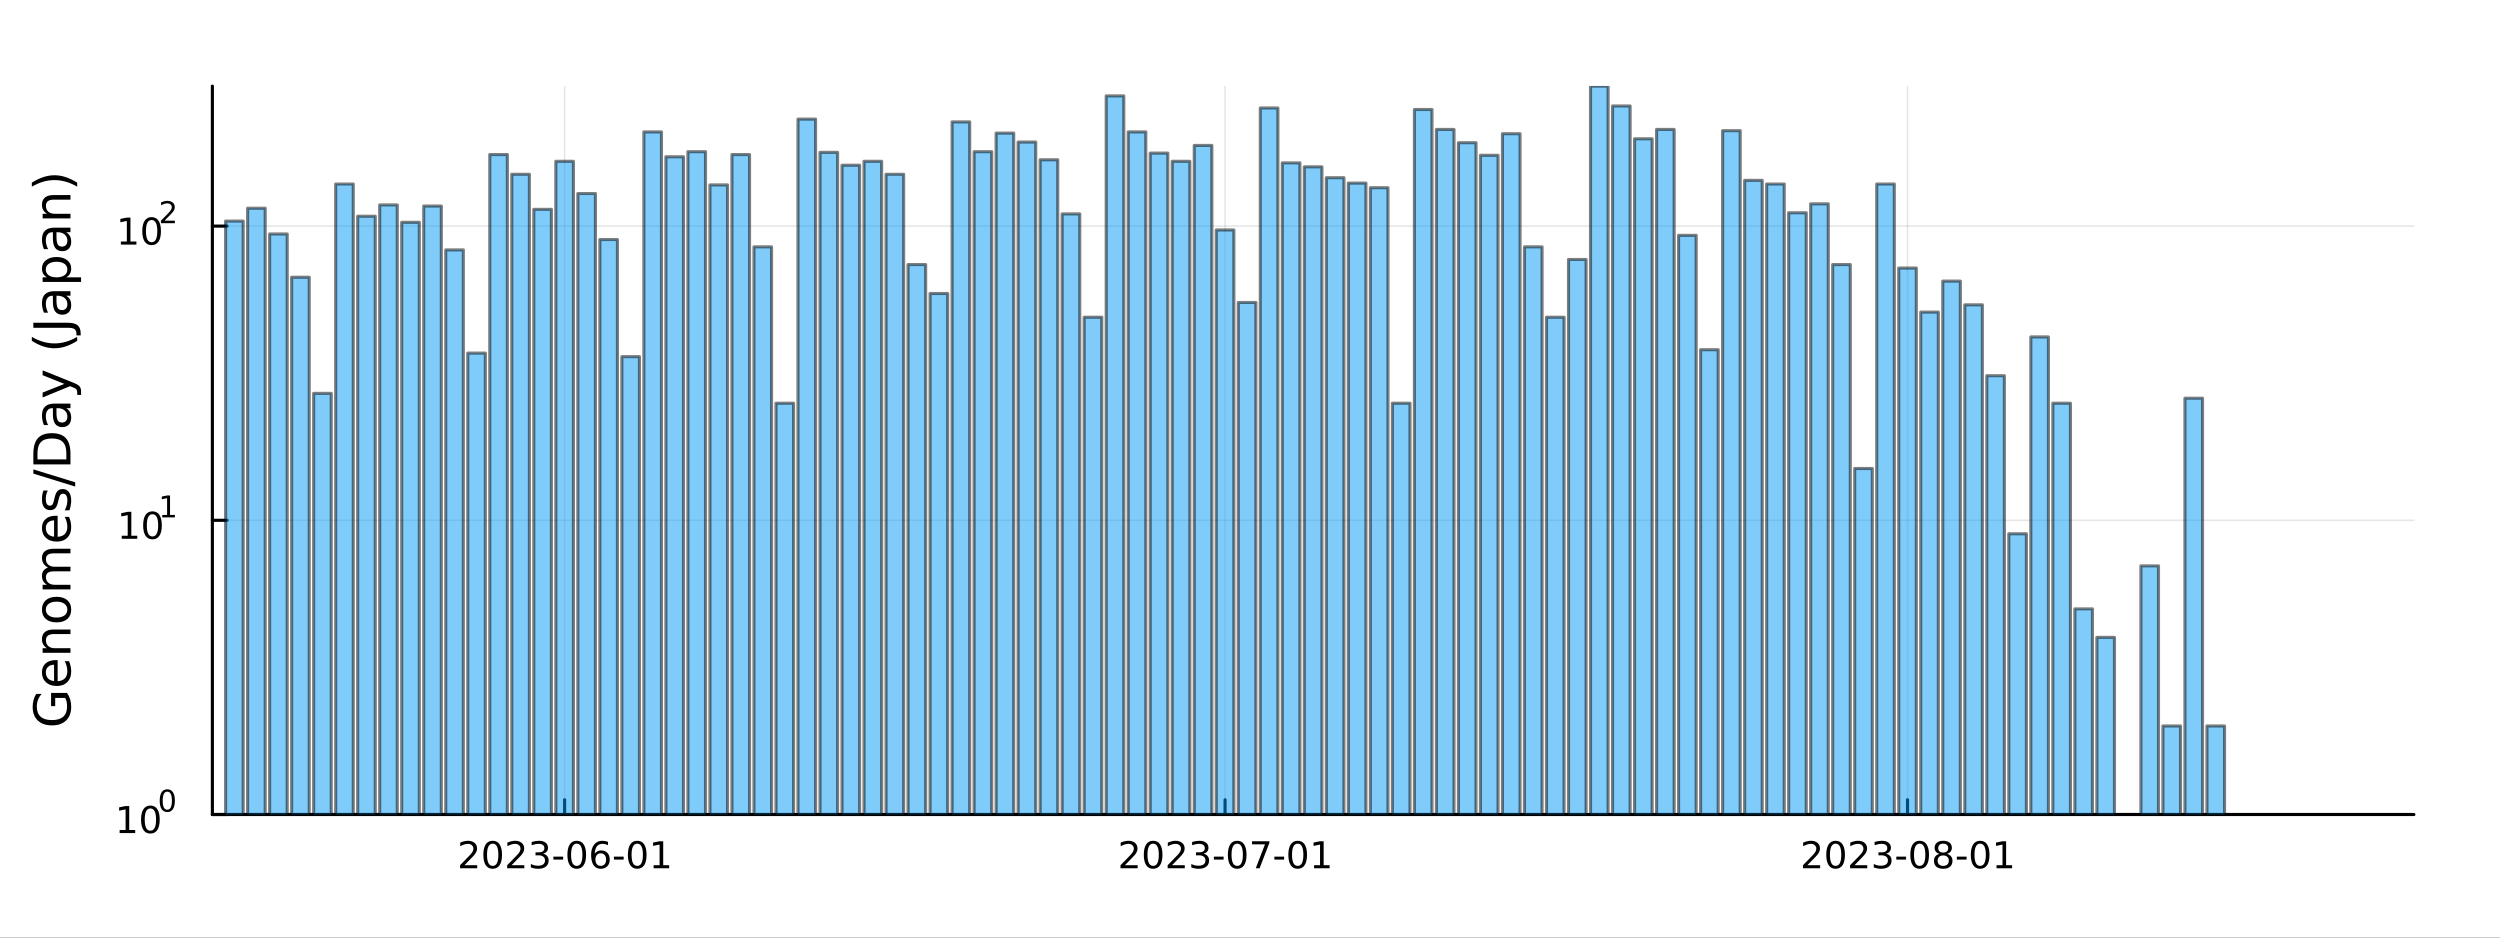 <?xml version="1.0" encoding="utf-8"?>
<svg xmlns="http://www.w3.org/2000/svg" xmlns:xlink="http://www.w3.org/1999/xlink" width="800" height="300" viewBox="0 0 3200 1200">
<rect x="0" y="0" width="3200" height="1200" fill="#333333" stroke="none"/>
<defs>
  <clipPath id="clip530">
    <rect x="0" y="0" width="3200" height="1200"/>
  </clipPath>
</defs>
<path clip-path="url(#clip530)" d="
M0 1200 L3200 1200 L3200 0 L0 0  Z
  " fill="#ffffff" fill-rule="evenodd" fill-opacity="1"/>
<defs>
  <clipPath id="clip531">
    <rect x="640" y="0" width="2241" height="1200"/>
  </clipPath>
</defs>
<path clip-path="url(#clip530)" d="
M271.839 1042.58 L3089.76 1042.58 L3089.76 110.236 L271.839 110.236  Z
  " fill="#ffffff" fill-rule="evenodd" fill-opacity="1"/>
<defs>
  <clipPath id="clip532">
    <rect x="271" y="110" width="2819" height="933"/>
  </clipPath>
</defs>
<polyline clip-path="url(#clip532)" style="stroke:#000000; stroke-linecap:round; stroke-linejoin:round; stroke-width:2; stroke-opacity:0.1; fill:none" points="
  722.707,1042.58 722.707,110.236 
  "/>
<polyline clip-path="url(#clip532)" style="stroke:#000000; stroke-linecap:round; stroke-linejoin:round; stroke-width:2; stroke-opacity:0.1; fill:none" points="
  1568.08,1042.58 1568.08,110.236 
  "/>
<polyline clip-path="url(#clip532)" style="stroke:#000000; stroke-linecap:round; stroke-linejoin:round; stroke-width:2; stroke-opacity:0.1; fill:none" points="
  2441.64,1042.58 2441.64,110.236 
  "/>
<polyline clip-path="url(#clip530)" style="stroke:#000000; stroke-linecap:round; stroke-linejoin:round; stroke-width:4; stroke-opacity:1; fill:none" points="
  271.839,1042.58 3089.76,1042.58 
  "/>
<polyline clip-path="url(#clip530)" style="stroke:#000000; stroke-linecap:round; stroke-linejoin:round; stroke-width:4; stroke-opacity:1; fill:none" points="
  722.707,1042.58 722.707,1023.68 
  "/>
<polyline clip-path="url(#clip530)" style="stroke:#000000; stroke-linecap:round; stroke-linejoin:round; stroke-width:4; stroke-opacity:1; fill:none" points="
  1568.08,1042.58 1568.08,1023.68 
  "/>
<polyline clip-path="url(#clip530)" style="stroke:#000000; stroke-linecap:round; stroke-linejoin:round; stroke-width:4; stroke-opacity:1; fill:none" points="
  2441.64,1042.58 2441.64,1023.68 
  "/>
<path clip-path="url(#clip530)" d="M594.502 1107.44 L610.821 1107.44 L610.821 1111.38 L588.877 1111.38 L588.877 1107.44 Q591.539 1104.69 596.122 1100.06 Q600.729 1095.4 601.909 1094.06 Q604.155 1091.54 605.034 1089.8 Q605.937 1088.04 605.937 1086.35 Q605.937 1083.6 603.993 1081.86 Q602.071 1080.13 598.969 1080.13 Q596.77 1080.13 594.317 1080.89 Q591.886 1081.65 589.108 1083.2 L589.108 1078.48 Q591.932 1077.35 594.386 1076.77 Q596.84 1076.19 598.877 1076.19 Q604.247 1076.19 607.442 1078.88 Q610.636 1081.56 610.636 1086.05 Q610.636 1088.18 609.826 1090.1 Q609.039 1092 606.932 1094.59 Q606.354 1095.26 603.252 1098.48 Q600.15 1101.68 594.502 1107.44 Z" fill="#000000" fill-rule="evenodd" fill-opacity="1" /><path clip-path="url(#clip530)" d="M630.636 1079.89 Q627.025 1079.89 625.196 1083.46 Q623.391 1087 623.391 1094.13 Q623.391 1101.24 625.196 1104.8 Q627.025 1108.34 630.636 1108.34 Q634.27 1108.34 636.076 1104.8 Q637.904 1101.24 637.904 1094.13 Q637.904 1087 636.076 1083.46 Q634.27 1079.89 630.636 1079.89 M630.636 1076.19 Q636.446 1076.19 639.502 1080.8 Q642.58 1085.38 642.58 1094.13 Q642.58 1102.86 639.502 1107.46 Q636.446 1112.05 630.636 1112.05 Q624.826 1112.05 621.747 1107.46 Q618.691 1102.86 618.691 1094.13 Q618.691 1085.38 621.747 1080.8 Q624.826 1076.19 630.636 1076.19 Z" fill="#000000" fill-rule="evenodd" fill-opacity="1" /><path clip-path="url(#clip530)" d="M654.826 1107.44 L671.145 1107.44 L671.145 1111.38 L649.201 1111.38 L649.201 1107.44 Q651.863 1104.69 656.446 1100.06 Q661.052 1095.4 662.233 1094.06 Q664.478 1091.54 665.358 1089.8 Q666.261 1088.04 666.261 1086.35 Q666.261 1083.6 664.316 1081.86 Q662.395 1080.13 659.293 1080.13 Q657.094 1080.13 654.64 1080.89 Q652.21 1081.65 649.432 1083.2 L649.432 1078.48 Q652.256 1077.35 654.71 1076.77 Q657.164 1076.19 659.201 1076.19 Q664.571 1076.19 667.765 1078.88 Q670.96 1081.56 670.96 1086.05 Q670.96 1088.18 670.15 1090.1 Q669.363 1092 667.256 1094.59 Q666.677 1095.26 663.576 1098.48 Q660.474 1101.68 654.826 1107.44 Z" fill="#000000" fill-rule="evenodd" fill-opacity="1" /><path clip-path="url(#clip530)" d="M695.126 1092.74 Q698.483 1093.46 700.358 1095.73 Q702.256 1098 702.256 1101.33 Q702.256 1106.45 698.737 1109.25 Q695.219 1112.05 688.737 1112.05 Q686.562 1112.05 684.247 1111.61 Q681.955 1111.19 679.501 1110.33 L679.501 1105.82 Q681.446 1106.95 683.761 1107.53 Q686.075 1108.11 688.599 1108.11 Q692.997 1108.11 695.288 1106.38 Q697.603 1104.64 697.603 1101.33 Q697.603 1098.27 695.45 1096.56 Q693.321 1094.82 689.501 1094.82 L685.474 1094.82 L685.474 1090.98 L689.686 1090.98 Q693.136 1090.98 694.964 1089.62 Q696.793 1088.23 696.793 1085.64 Q696.793 1082.97 694.895 1081.56 Q693.02 1080.13 689.501 1080.13 Q687.58 1080.13 685.381 1080.54 Q683.182 1080.96 680.543 1081.84 L680.543 1077.67 Q683.205 1076.93 685.52 1076.56 Q687.858 1076.19 689.918 1076.19 Q695.242 1076.19 698.344 1078.62 Q701.446 1081.03 701.446 1085.15 Q701.446 1088.02 699.802 1090.01 Q698.159 1091.98 695.126 1092.74 Z" fill="#000000" fill-rule="evenodd" fill-opacity="1" /><path clip-path="url(#clip530)" d="M708.367 1096.49 L720.844 1096.49 L720.844 1100.29 L708.367 1100.29 L708.367 1096.49 Z" fill="#000000" fill-rule="evenodd" fill-opacity="1" /><path clip-path="url(#clip530)" d="M738.228 1079.89 Q734.617 1079.89 732.788 1083.46 Q730.983 1087 730.983 1094.13 Q730.983 1101.24 732.788 1104.8 Q734.617 1108.34 738.228 1108.34 Q741.862 1108.34 743.668 1104.8 Q745.496 1101.24 745.496 1094.13 Q745.496 1087 743.668 1083.46 Q741.862 1079.89 738.228 1079.89 M738.228 1076.19 Q744.038 1076.19 747.094 1080.8 Q750.172 1085.38 750.172 1094.13 Q750.172 1102.86 747.094 1107.46 Q744.038 1112.05 738.228 1112.05 Q732.418 1112.05 729.339 1107.46 Q726.284 1102.86 726.284 1094.13 Q726.284 1085.38 729.339 1080.8 Q732.418 1076.19 738.228 1076.19 Z" fill="#000000" fill-rule="evenodd" fill-opacity="1" /><path clip-path="url(#clip530)" d="M768.968 1092.23 Q765.82 1092.23 763.968 1094.39 Q762.14 1096.54 762.14 1100.29 Q762.14 1104.01 763.968 1106.19 Q765.82 1108.34 768.968 1108.34 Q772.117 1108.34 773.945 1106.19 Q775.797 1104.01 775.797 1100.29 Q775.797 1096.54 773.945 1094.39 Q772.117 1092.23 768.968 1092.23 M778.251 1077.58 L778.251 1081.84 Q776.492 1081.01 774.686 1080.57 Q772.904 1080.13 771.144 1080.13 Q766.515 1080.13 764.061 1083.25 Q761.631 1086.38 761.283 1092.7 Q762.649 1090.68 764.709 1089.62 Q766.769 1088.53 769.246 1088.53 Q774.455 1088.53 777.464 1091.7 Q780.496 1094.85 780.496 1100.29 Q780.496 1105.61 777.348 1108.83 Q774.2 1112.05 768.968 1112.05 Q762.973 1112.05 759.802 1107.46 Q756.631 1102.86 756.631 1094.13 Q756.631 1085.94 760.519 1081.07 Q764.408 1076.19 770.959 1076.19 Q772.718 1076.19 774.501 1076.54 Q776.306 1076.89 778.251 1077.58 Z" fill="#000000" fill-rule="evenodd" fill-opacity="1" /><path clip-path="url(#clip530)" d="M785.797 1096.49 L798.274 1096.49 L798.274 1100.29 L785.797 1100.29 L785.797 1096.49 Z" fill="#000000" fill-rule="evenodd" fill-opacity="1" /><path clip-path="url(#clip530)" d="M815.658 1079.89 Q812.047 1079.89 810.218 1083.46 Q808.413 1087 808.413 1094.13 Q808.413 1101.24 810.218 1104.8 Q812.047 1108.34 815.658 1108.34 Q819.292 1108.34 821.098 1104.8 Q822.927 1101.24 822.927 1094.13 Q822.927 1087 821.098 1083.46 Q819.292 1079.89 815.658 1079.89 M815.658 1076.19 Q821.468 1076.19 824.524 1080.8 Q827.602 1085.38 827.602 1094.13 Q827.602 1102.86 824.524 1107.46 Q821.468 1112.05 815.658 1112.05 Q809.848 1112.05 806.769 1107.46 Q803.714 1102.86 803.714 1094.13 Q803.714 1085.38 806.769 1080.8 Q809.848 1076.19 815.658 1076.19 Z" fill="#000000" fill-rule="evenodd" fill-opacity="1" /><path clip-path="url(#clip530)" d="M836.63 1107.44 L844.269 1107.44 L844.269 1081.07 L835.959 1082.74 L835.959 1078.48 L844.223 1076.82 L848.899 1076.82 L848.899 1107.44 L856.537 1107.44 L856.537 1111.38 L836.63 1111.38 L836.63 1107.44 Z" fill="#000000" fill-rule="evenodd" fill-opacity="1" /><path clip-path="url(#clip530)" d="M1439.88 1107.44 L1456.2 1107.44 L1456.2 1111.38 L1434.25 1111.38 L1434.25 1107.44 Q1436.92 1104.69 1441.5 1100.06 Q1446.11 1095.4 1447.29 1094.06 Q1449.53 1091.54 1450.41 1089.8 Q1451.31 1088.04 1451.31 1086.35 Q1451.31 1083.6 1449.37 1081.86 Q1447.45 1080.13 1444.35 1080.13 Q1442.15 1080.13 1439.69 1080.89 Q1437.26 1081.65 1434.49 1083.2 L1434.49 1078.48 Q1437.31 1077.35 1439.76 1076.77 Q1442.22 1076.19 1444.25 1076.19 Q1449.62 1076.19 1452.82 1078.88 Q1456.01 1081.56 1456.01 1086.05 Q1456.01 1088.18 1455.2 1090.1 Q1454.42 1092 1452.31 1094.59 Q1451.73 1095.26 1448.63 1098.48 Q1445.53 1101.68 1439.88 1107.44 Z" fill="#000000" fill-rule="evenodd" fill-opacity="1" /><path clip-path="url(#clip530)" d="M1476.01 1079.89 Q1472.4 1079.89 1470.57 1083.46 Q1468.77 1087 1468.77 1094.13 Q1468.77 1101.24 1470.57 1104.8 Q1472.4 1108.34 1476.01 1108.34 Q1479.65 1108.34 1481.45 1104.8 Q1483.28 1101.24 1483.28 1094.13 Q1483.28 1087 1481.45 1083.46 Q1479.65 1079.89 1476.01 1079.89 M1476.01 1076.19 Q1481.82 1076.19 1484.88 1080.8 Q1487.96 1085.38 1487.96 1094.13 Q1487.96 1102.86 1484.88 1107.46 Q1481.82 1112.05 1476.01 1112.05 Q1470.2 1112.05 1467.12 1107.46 Q1464.07 1102.86 1464.07 1094.13 Q1464.07 1085.38 1467.12 1080.8 Q1470.2 1076.19 1476.01 1076.19 Z" fill="#000000" fill-rule="evenodd" fill-opacity="1" /><path clip-path="url(#clip530)" d="M1500.2 1107.44 L1516.52 1107.44 L1516.52 1111.38 L1494.58 1111.38 L1494.58 1107.44 Q1497.24 1104.69 1501.82 1100.06 Q1506.43 1095.4 1507.61 1094.06 Q1509.86 1091.54 1510.74 1089.8 Q1511.64 1088.04 1511.64 1086.35 Q1511.64 1083.6 1509.69 1081.86 Q1507.77 1080.13 1504.67 1080.13 Q1502.47 1080.13 1500.02 1080.89 Q1497.59 1081.65 1494.81 1083.2 L1494.81 1078.48 Q1497.63 1077.35 1500.09 1076.77 Q1502.54 1076.19 1504.58 1076.19 Q1509.95 1076.19 1513.14 1078.88 Q1516.34 1081.56 1516.34 1086.05 Q1516.34 1088.18 1515.53 1090.1 Q1514.74 1092 1512.63 1094.59 Q1512.05 1095.26 1508.95 1098.48 Q1505.85 1101.68 1500.2 1107.44 Z" fill="#000000" fill-rule="evenodd" fill-opacity="1" /><path clip-path="url(#clip530)" d="M1540.5 1092.74 Q1543.86 1093.46 1545.74 1095.73 Q1547.63 1098 1547.63 1101.33 Q1547.63 1106.45 1544.11 1109.25 Q1540.6 1112.05 1534.11 1112.05 Q1531.94 1112.05 1529.62 1111.61 Q1527.33 1111.19 1524.88 1110.33 L1524.88 1105.82 Q1526.82 1106.95 1529.14 1107.53 Q1531.45 1108.11 1533.98 1108.11 Q1538.37 1108.11 1540.67 1106.38 Q1542.98 1104.64 1542.98 1101.33 Q1542.98 1098.27 1540.83 1096.56 Q1538.7 1094.82 1534.88 1094.82 L1530.85 1094.82 L1530.85 1090.98 L1535.06 1090.98 Q1538.51 1090.98 1540.34 1089.62 Q1542.17 1088.23 1542.17 1085.64 Q1542.17 1082.97 1540.27 1081.56 Q1538.4 1080.13 1534.88 1080.13 Q1532.96 1080.13 1530.76 1080.54 Q1528.56 1080.96 1525.92 1081.84 L1525.92 1077.67 Q1528.58 1076.93 1530.9 1076.56 Q1533.24 1076.19 1535.3 1076.19 Q1540.62 1076.19 1543.72 1078.62 Q1546.82 1081.03 1546.82 1085.15 Q1546.82 1088.02 1545.18 1090.01 Q1543.54 1091.98 1540.5 1092.74 Z" fill="#000000" fill-rule="evenodd" fill-opacity="1" /><path clip-path="url(#clip530)" d="M1553.74 1096.49 L1566.22 1096.49 L1566.22 1100.29 L1553.74 1100.29 L1553.74 1096.49 Z" fill="#000000" fill-rule="evenodd" fill-opacity="1" /><path clip-path="url(#clip530)" d="M1583.61 1079.89 Q1579.99 1079.89 1578.17 1083.46 Q1576.36 1087 1576.36 1094.13 Q1576.36 1101.24 1578.17 1104.8 Q1579.99 1108.34 1583.61 1108.34 Q1587.24 1108.34 1589.05 1104.8 Q1590.87 1101.24 1590.87 1094.13 Q1590.87 1087 1589.05 1083.46 Q1587.24 1079.89 1583.61 1079.89 M1583.61 1076.19 Q1589.42 1076.19 1592.47 1080.8 Q1595.55 1085.38 1595.55 1094.13 Q1595.55 1102.86 1592.47 1107.46 Q1589.42 1112.05 1583.61 1112.05 Q1577.8 1112.05 1574.72 1107.46 Q1571.66 1102.86 1571.66 1094.13 Q1571.66 1085.38 1574.72 1080.8 Q1577.8 1076.19 1583.61 1076.19 Z" fill="#000000" fill-rule="evenodd" fill-opacity="1" /><path clip-path="url(#clip530)" d="M1602.59 1076.82 L1624.81 1076.82 L1624.81 1078.81 L1612.26 1111.38 L1607.38 1111.38 L1619.18 1080.75 L1602.59 1080.75 L1602.59 1076.82 Z" fill="#000000" fill-rule="evenodd" fill-opacity="1" /><path clip-path="url(#clip530)" d="M1631.17 1096.49 L1643.65 1096.49 L1643.65 1100.29 L1631.17 1100.29 L1631.17 1096.49 Z" fill="#000000" fill-rule="evenodd" fill-opacity="1" /><path clip-path="url(#clip530)" d="M1661.04 1079.89 Q1657.42 1079.89 1655.6 1083.46 Q1653.79 1087 1653.79 1094.13 Q1653.79 1101.24 1655.6 1104.8 Q1657.42 1108.34 1661.04 1108.34 Q1664.67 1108.34 1666.48 1104.8 Q1668.3 1101.24 1668.3 1094.13 Q1668.3 1087 1666.48 1083.46 Q1664.67 1079.89 1661.04 1079.89 M1661.04 1076.19 Q1666.85 1076.19 1669.9 1080.8 Q1672.98 1085.38 1672.98 1094.13 Q1672.98 1102.86 1669.9 1107.46 Q1666.85 1112.05 1661.04 1112.05 Q1655.23 1112.05 1652.15 1107.46 Q1649.09 1102.86 1649.09 1094.13 Q1649.09 1085.38 1652.15 1080.8 Q1655.23 1076.19 1661.04 1076.19 Z" fill="#000000" fill-rule="evenodd" fill-opacity="1" /><path clip-path="url(#clip530)" d="M1682.01 1107.44 L1689.65 1107.44 L1689.65 1081.07 L1681.34 1082.74 L1681.34 1078.48 L1689.6 1076.82 L1694.28 1076.82 L1694.28 1107.44 L1701.91 1107.44 L1701.91 1111.38 L1682.01 1111.38 L1682.01 1107.44 Z" fill="#000000" fill-rule="evenodd" fill-opacity="1" /><path clip-path="url(#clip530)" d="M2313.44 1107.44 L2329.76 1107.44 L2329.76 1111.38 L2307.81 1111.38 L2307.81 1107.44 Q2310.47 1104.69 2315.06 1100.06 Q2319.66 1095.4 2320.84 1094.06 Q2323.09 1091.54 2323.97 1089.8 Q2324.87 1088.04 2324.87 1086.35 Q2324.87 1083.6 2322.93 1081.86 Q2321.01 1080.13 2317.9 1080.13 Q2315.7 1080.13 2313.25 1080.89 Q2310.82 1081.65 2308.04 1083.2 L2308.04 1078.48 Q2310.87 1077.35 2313.32 1076.77 Q2315.77 1076.19 2317.81 1076.19 Q2323.18 1076.19 2326.38 1078.88 Q2329.57 1081.56 2329.57 1086.05 Q2329.57 1088.18 2328.76 1090.1 Q2327.97 1092 2325.87 1094.59 Q2325.29 1095.26 2322.19 1098.48 Q2319.08 1101.68 2313.44 1107.44 Z" fill="#000000" fill-rule="evenodd" fill-opacity="1" /><path clip-path="url(#clip530)" d="M2349.57 1079.89 Q2345.96 1079.89 2344.13 1083.46 Q2342.32 1087 2342.32 1094.13 Q2342.32 1101.24 2344.13 1104.8 Q2345.96 1108.34 2349.57 1108.34 Q2353.2 1108.34 2355.01 1104.8 Q2356.84 1101.24 2356.84 1094.13 Q2356.84 1087 2355.01 1083.46 Q2353.2 1079.89 2349.57 1079.89 M2349.57 1076.19 Q2355.38 1076.19 2358.44 1080.8 Q2361.51 1085.38 2361.51 1094.13 Q2361.51 1102.86 2358.44 1107.46 Q2355.38 1112.05 2349.57 1112.05 Q2343.76 1112.05 2340.68 1107.46 Q2337.63 1102.86 2337.63 1094.13 Q2337.63 1085.38 2340.68 1080.8 Q2343.76 1076.19 2349.57 1076.19 Z" fill="#000000" fill-rule="evenodd" fill-opacity="1" /><path clip-path="url(#clip530)" d="M2373.76 1107.44 L2390.08 1107.44 L2390.08 1111.38 L2368.13 1111.38 L2368.13 1107.44 Q2370.8 1104.69 2375.38 1100.06 Q2379.99 1095.4 2381.17 1094.06 Q2383.41 1091.54 2384.29 1089.8 Q2385.19 1088.04 2385.19 1086.35 Q2385.19 1083.6 2383.25 1081.86 Q2381.33 1080.13 2378.23 1080.13 Q2376.03 1080.13 2373.57 1080.89 Q2371.14 1081.65 2368.37 1083.2 L2368.37 1078.48 Q2371.19 1077.35 2373.64 1076.77 Q2376.1 1076.19 2378.13 1076.19 Q2383.5 1076.19 2386.7 1078.88 Q2389.89 1081.56 2389.89 1086.05 Q2389.89 1088.18 2389.08 1090.1 Q2388.3 1092 2386.19 1094.59 Q2385.61 1095.26 2382.51 1098.48 Q2379.41 1101.68 2373.76 1107.44 Z" fill="#000000" fill-rule="evenodd" fill-opacity="1" /><path clip-path="url(#clip530)" d="M2414.06 1092.74 Q2417.42 1093.46 2419.29 1095.73 Q2421.19 1098 2421.19 1101.33 Q2421.19 1106.45 2417.67 1109.25 Q2414.15 1112.05 2407.67 1112.05 Q2405.5 1112.05 2403.18 1111.61 Q2400.89 1111.19 2398.44 1110.33 L2398.44 1105.82 Q2400.38 1106.95 2402.69 1107.53 Q2405.01 1108.11 2407.53 1108.11 Q2411.93 1108.11 2414.22 1106.38 Q2416.54 1104.64 2416.54 1101.33 Q2416.54 1098.27 2414.38 1096.56 Q2412.25 1094.82 2408.44 1094.82 L2404.41 1094.82 L2404.41 1090.98 L2408.62 1090.98 Q2412.07 1090.98 2413.9 1089.62 Q2415.73 1088.23 2415.73 1085.64 Q2415.73 1082.97 2413.83 1081.56 Q2411.95 1080.13 2408.44 1080.13 Q2406.51 1080.13 2404.31 1080.54 Q2402.12 1080.96 2399.48 1081.84 L2399.48 1077.67 Q2402.14 1076.93 2404.45 1076.56 Q2406.79 1076.19 2408.85 1076.19 Q2414.18 1076.19 2417.28 1078.62 Q2420.38 1081.03 2420.38 1085.15 Q2420.38 1088.02 2418.74 1090.01 Q2417.09 1091.98 2414.06 1092.74 Z" fill="#000000" fill-rule="evenodd" fill-opacity="1" /><path clip-path="url(#clip530)" d="M2427.3 1096.49 L2439.78 1096.49 L2439.78 1100.29 L2427.3 1100.29 L2427.3 1096.49 Z" fill="#000000" fill-rule="evenodd" fill-opacity="1" /><path clip-path="url(#clip530)" d="M2457.16 1079.89 Q2453.55 1079.89 2451.72 1083.46 Q2449.92 1087 2449.92 1094.13 Q2449.92 1101.24 2451.72 1104.8 Q2453.55 1108.34 2457.16 1108.34 Q2460.8 1108.34 2462.6 1104.8 Q2464.43 1101.24 2464.43 1094.13 Q2464.43 1087 2462.6 1083.46 Q2460.8 1079.89 2457.16 1079.89 M2457.16 1076.19 Q2462.97 1076.19 2466.03 1080.8 Q2469.11 1085.38 2469.11 1094.13 Q2469.11 1102.86 2466.03 1107.46 Q2462.97 1112.05 2457.16 1112.05 Q2451.35 1112.05 2448.27 1107.46 Q2445.22 1102.86 2445.22 1094.13 Q2445.22 1085.38 2448.27 1080.8 Q2451.35 1076.19 2457.16 1076.19 Z" fill="#000000" fill-rule="evenodd" fill-opacity="1" /><path clip-path="url(#clip530)" d="M2487.32 1094.96 Q2483.99 1094.96 2482.07 1096.75 Q2480.17 1098.53 2480.17 1101.65 Q2480.17 1104.78 2482.07 1106.56 Q2483.99 1108.34 2487.32 1108.34 Q2490.66 1108.34 2492.58 1106.56 Q2494.5 1104.76 2494.5 1101.65 Q2494.5 1098.53 2492.58 1096.75 Q2490.68 1094.96 2487.32 1094.96 M2482.65 1092.97 Q2479.64 1092.23 2477.95 1090.17 Q2476.28 1088.11 2476.28 1085.15 Q2476.28 1081.01 2479.22 1078.6 Q2482.18 1076.19 2487.32 1076.19 Q2492.49 1076.19 2495.43 1078.6 Q2498.37 1081.01 2498.37 1085.15 Q2498.37 1088.11 2496.68 1090.17 Q2495.01 1092.23 2492.02 1092.97 Q2495.4 1093.76 2497.28 1096.05 Q2499.18 1098.34 2499.18 1101.65 Q2499.18 1106.68 2496.1 1109.36 Q2493.04 1112.05 2487.32 1112.05 Q2481.61 1112.05 2478.53 1109.36 Q2475.47 1106.68 2475.47 1101.65 Q2475.47 1098.34 2477.37 1096.05 Q2479.27 1093.76 2482.65 1092.97 M2480.93 1085.59 Q2480.93 1088.27 2482.6 1089.78 Q2484.29 1091.28 2487.32 1091.28 Q2490.33 1091.28 2492.02 1089.78 Q2493.74 1088.27 2493.74 1085.59 Q2493.74 1082.9 2492.02 1081.4 Q2490.33 1079.89 2487.32 1079.89 Q2484.29 1079.89 2482.6 1081.4 Q2480.93 1082.9 2480.93 1085.59 Z" fill="#000000" fill-rule="evenodd" fill-opacity="1" /><path clip-path="url(#clip530)" d="M2504.73 1096.49 L2517.21 1096.49 L2517.21 1100.29 L2504.73 1100.29 L2504.73 1096.49 Z" fill="#000000" fill-rule="evenodd" fill-opacity="1" /><path clip-path="url(#clip530)" d="M2534.59 1079.89 Q2530.98 1079.89 2529.15 1083.46 Q2527.35 1087 2527.35 1094.13 Q2527.35 1101.24 2529.15 1104.8 Q2530.98 1108.34 2534.59 1108.34 Q2538.23 1108.34 2540.03 1104.8 Q2541.86 1101.24 2541.86 1094.13 Q2541.86 1087 2540.03 1083.46 Q2538.23 1079.89 2534.59 1079.89 M2534.59 1076.19 Q2540.4 1076.19 2543.46 1080.8 Q2546.54 1085.38 2546.54 1094.13 Q2546.54 1102.86 2543.46 1107.46 Q2540.4 1112.05 2534.59 1112.05 Q2528.78 1112.05 2525.7 1107.46 Q2522.65 1102.86 2522.65 1094.13 Q2522.65 1085.38 2525.7 1080.8 Q2528.78 1076.19 2534.59 1076.19 Z" fill="#000000" fill-rule="evenodd" fill-opacity="1" /><path clip-path="url(#clip530)" d="M2555.56 1107.44 L2563.2 1107.44 L2563.2 1081.07 L2554.89 1082.74 L2554.89 1078.48 L2563.16 1076.82 L2567.83 1076.82 L2567.83 1107.44 L2575.47 1107.44 L2575.47 1111.38 L2555.56 1111.38 L2555.56 1107.44 Z" fill="#000000" fill-rule="evenodd" fill-opacity="1" /><polyline clip-path="url(#clip532)" style="stroke:#000000; stroke-linecap:round; stroke-linejoin:round; stroke-width:2; stroke-opacity:0.1; fill:none" points="
  271.839,1042.58 3089.76,1042.58 
  "/>
<polyline clip-path="url(#clip532)" style="stroke:#000000; stroke-linecap:round; stroke-linejoin:round; stroke-width:2; stroke-opacity:0.1; fill:none" points="
  271.839,665.975 3089.76,665.975 
  "/>
<polyline clip-path="url(#clip532)" style="stroke:#000000; stroke-linecap:round; stroke-linejoin:round; stroke-width:2; stroke-opacity:0.1; fill:none" points="
  271.839,289.374 3089.76,289.374 
  "/>
<polyline clip-path="url(#clip530)" style="stroke:#000000; stroke-linecap:round; stroke-linejoin:round; stroke-width:4; stroke-opacity:1; fill:none" points="
  271.839,1042.58 271.839,110.236 
  "/>
<polyline clip-path="url(#clip530)" style="stroke:#000000; stroke-linecap:round; stroke-linejoin:round; stroke-width:4; stroke-opacity:1; fill:none" points="
  271.839,1042.58 290.737,1042.58 
  "/>
<polyline clip-path="url(#clip530)" style="stroke:#000000; stroke-linecap:round; stroke-linejoin:round; stroke-width:4; stroke-opacity:1; fill:none" points="
  271.839,665.975 290.737,665.975 
  "/>
<polyline clip-path="url(#clip530)" style="stroke:#000000; stroke-linecap:round; stroke-linejoin:round; stroke-width:4; stroke-opacity:1; fill:none" points="
  271.839,289.374 290.737,289.374 
  "/>
<path clip-path="url(#clip530)" d="M153.134 1062.37 L160.772 1062.37 L160.772 1036 L152.462 1037.67 L152.462 1033.41 L160.726 1031.74 L165.402 1031.74 L165.402 1062.37 L173.041 1062.37 L173.041 1066.3 L153.134 1066.3 L153.134 1062.37 Z" fill="#000000" fill-rule="evenodd" fill-opacity="1" /><path clip-path="url(#clip530)" d="M192.485 1034.82 Q188.874 1034.82 187.045 1038.39 Q185.24 1041.93 185.24 1049.06 Q185.24 1056.16 187.045 1059.73 Q188.874 1063.27 192.485 1063.27 Q196.119 1063.27 197.925 1059.73 Q199.754 1056.16 199.754 1049.06 Q199.754 1041.93 197.925 1038.39 Q196.119 1034.82 192.485 1034.82 M192.485 1031.12 Q198.295 1031.12 201.351 1035.72 Q204.43 1040.31 204.43 1049.06 Q204.43 1057.78 201.351 1062.39 Q198.295 1066.97 192.485 1066.97 Q186.675 1066.97 183.596 1062.39 Q180.541 1057.78 180.541 1049.06 Q180.541 1040.31 183.596 1035.72 Q186.675 1031.12 192.485 1031.12 Z" fill="#000000" fill-rule="evenodd" fill-opacity="1" /><path clip-path="url(#clip530)" d="M214.134 1013.31 Q211.2 1013.31 209.715 1016.21 Q208.248 1019.09 208.248 1024.88 Q208.248 1030.66 209.715 1033.55 Q211.2 1036.43 214.134 1036.43 Q217.087 1036.43 218.554 1033.55 Q220.04 1030.66 220.04 1024.88 Q220.04 1019.09 218.554 1016.21 Q217.087 1013.31 214.134 1013.31 M214.134 1010.31 Q218.855 1010.31 221.338 1014.05 Q223.839 1017.77 223.839 1024.88 Q223.839 1031.97 221.338 1035.71 Q218.855 1039.44 214.134 1039.44 Q209.414 1039.44 206.912 1035.71 Q204.43 1031.97 204.43 1024.88 Q204.43 1017.77 206.912 1014.05 Q209.414 1010.31 214.134 1010.31 Z" fill="#000000" fill-rule="evenodd" fill-opacity="1" /><path clip-path="url(#clip530)" d="M155.823 685.767 L163.462 685.767 L163.462 659.402 L155.152 661.069 L155.152 656.809 L163.416 655.143 L168.092 655.143 L168.092 685.767 L175.73 685.767 L175.73 689.703 L155.823 689.703 L155.823 685.767 Z" fill="#000000" fill-rule="evenodd" fill-opacity="1" /><path clip-path="url(#clip530)" d="M195.175 658.221 Q191.564 658.221 189.735 661.786 Q187.929 665.328 187.929 672.457 Q187.929 679.564 189.735 683.129 Q191.564 686.67 195.175 686.67 Q198.809 686.67 200.615 683.129 Q202.443 679.564 202.443 672.457 Q202.443 665.328 200.615 661.786 Q198.809 658.221 195.175 658.221 M195.175 654.518 Q200.985 654.518 204.04 659.124 Q207.119 663.707 207.119 672.457 Q207.119 681.184 204.04 685.791 Q200.985 690.374 195.175 690.374 Q189.365 690.374 186.286 685.791 Q183.23 681.184 183.23 672.457 Q183.23 663.707 186.286 659.124 Q189.365 654.518 195.175 654.518 Z" fill="#000000" fill-rule="evenodd" fill-opacity="1" /><path clip-path="url(#clip530)" d="M207.665 659.095 L213.871 659.095 L213.871 637.673 L207.119 639.027 L207.119 635.566 L213.833 634.212 L217.633 634.212 L217.633 659.095 L223.839 659.095 L223.839 662.292 L207.665 662.292 L207.665 659.095 Z" fill="#000000" fill-rule="evenodd" fill-opacity="1" /><path clip-path="url(#clip530)" d="M154.713 309.167 L162.352 309.167 L162.352 282.801 L154.042 284.468 L154.042 280.209 L162.306 278.542 L166.982 278.542 L166.982 309.167 L174.621 309.167 L174.621 313.102 L154.713 313.102 L154.713 309.167 Z" fill="#000000" fill-rule="evenodd" fill-opacity="1" /><path clip-path="url(#clip530)" d="M194.065 281.621 Q190.454 281.621 188.625 285.185 Q186.82 288.727 186.82 295.857 Q186.82 302.963 188.625 306.528 Q190.454 310.07 194.065 310.07 Q197.699 310.07 199.505 306.528 Q201.334 302.963 201.334 295.857 Q201.334 288.727 199.505 285.185 Q197.699 281.621 194.065 281.621 M194.065 277.917 Q199.875 277.917 202.931 282.523 Q206.009 287.107 206.009 295.857 Q206.009 304.583 202.931 309.19 Q199.875 313.773 194.065 313.773 Q188.255 313.773 185.176 309.19 Q182.121 304.583 182.121 295.857 Q182.121 287.107 185.176 282.523 Q188.255 277.917 194.065 277.917 Z" fill="#000000" fill-rule="evenodd" fill-opacity="1" /><path clip-path="url(#clip530)" d="M210.58 282.494 L223.839 282.494 L223.839 285.692 L206.009 285.692 L206.009 282.494 Q208.172 280.256 211.896 276.495 Q215.639 272.714 216.598 271.623 Q218.423 269.573 219.137 268.163 Q219.871 266.733 219.871 265.36 Q219.871 263.122 218.291 261.712 Q216.73 260.301 214.21 260.301 Q212.423 260.301 210.429 260.922 Q208.454 261.542 206.198 262.802 L206.198 258.966 Q208.492 258.044 210.486 257.574 Q212.479 257.104 214.134 257.104 Q218.498 257.104 221.093 259.285 Q223.689 261.467 223.689 265.116 Q223.689 266.846 223.03 268.407 Q222.391 269.949 220.68 272.056 Q220.209 272.601 217.689 275.216 Q215.169 277.811 210.58 282.494 Z" fill="#000000" fill-rule="evenodd" fill-opacity="1" /><path clip-path="url(#clip530)" d="M83.427 893.355 L70.664 893.355 L70.664 903.858 L65.38 903.858 L65.38 886.989 L85.782 886.989 Q88.424 890.713 89.793 895.201 Q91.129 899.688 91.129 904.781 Q91.129 915.921 84.636 922.223 Q78.111 928.493 66.494 928.493 Q54.845 928.493 48.352 922.223 Q41.827 915.921 41.827 904.781 Q41.827 900.134 42.973 895.964 Q44.119 891.763 46.347 888.23 L53.19 888.23 Q50.166 891.795 48.638 895.805 Q47.11 899.816 47.11 904.24 Q47.11 912.961 51.98 917.353 Q56.85 921.714 66.494 921.714 Q76.106 921.714 80.976 917.353 Q85.846 912.961 85.846 904.24 Q85.846 900.834 85.273 898.161 Q84.668 895.487 83.427 893.355 Z" fill="#000000" fill-rule="evenodd" fill-opacity="1" /><path clip-path="url(#clip530)" d="M70.918 845.007 L73.783 845.007 L73.783 871.934 Q79.83 871.552 83.013 868.305 Q86.164 865.027 86.164 859.203 Q86.164 855.829 85.337 852.678 Q84.509 849.495 82.854 846.376 L88.392 846.376 Q89.729 849.527 90.429 852.837 Q91.129 856.147 91.129 859.553 Q91.129 868.083 86.164 873.08 Q81.199 878.045 72.732 878.045 Q63.98 878.045 58.855 873.334 Q53.699 868.592 53.699 860.571 Q53.699 853.378 58.346 849.208 Q62.961 845.007 70.918 845.007 M69.2 850.863 Q64.393 850.927 61.529 853.569 Q58.664 856.179 58.664 860.507 Q58.664 865.409 61.433 868.369 Q64.202 871.297 69.231 871.743 L69.2 850.863 Z" fill="#000000" fill-rule="evenodd" fill-opacity="1" /><path clip-path="url(#clip530)" d="M68.69 805.762 L90.206 805.762 L90.206 811.619 L68.881 811.619 Q63.82 811.619 61.306 813.592 Q58.791 815.566 58.791 819.512 Q58.791 824.255 61.815 826.992 Q64.839 829.729 70.059 829.729 L90.206 829.729 L90.206 835.618 L54.558 835.618 L54.558 829.729 L60.096 829.729 Q56.882 827.629 55.29 824.796 Q53.699 821.931 53.699 818.207 Q53.699 812.064 57.518 808.913 Q61.306 805.762 68.69 805.762 Z" fill="#000000" fill-rule="evenodd" fill-opacity="1" /><path clip-path="url(#clip530)" d="M58.664 780.268 Q58.664 784.978 62.356 787.716 Q66.017 790.453 72.414 790.453 Q78.812 790.453 82.504 787.747 Q86.164 785.01 86.164 780.268 Q86.164 775.589 82.472 772.852 Q78.78 770.114 72.414 770.114 Q66.08 770.114 62.388 772.852 Q58.664 775.589 58.664 780.268 M53.699 780.268 Q53.699 772.629 58.664 768.268 Q63.63 763.908 72.414 763.908 Q81.167 763.908 86.164 768.268 Q91.129 772.629 91.129 780.268 Q91.129 787.938 86.164 792.299 Q81.167 796.628 72.414 796.628 Q63.63 796.628 58.664 792.299 Q53.699 787.938 53.699 780.268 Z" fill="#000000" fill-rule="evenodd" fill-opacity="1" /><path clip-path="url(#clip530)" d="M61.401 726.446 Q57.455 724.25 55.577 721.194 Q53.699 718.138 53.699 714.001 Q53.699 708.431 57.614 705.407 Q61.497 702.383 68.69 702.383 L90.206 702.383 L90.206 708.272 L68.881 708.272 Q63.757 708.272 61.274 710.086 Q58.791 711.9 58.791 715.624 Q58.791 720.175 61.815 722.817 Q64.839 725.459 70.059 725.459 L90.206 725.459 L90.206 731.347 L68.881 731.347 Q63.725 731.347 61.274 733.162 Q58.791 734.976 58.791 738.763 Q58.791 743.251 61.847 745.893 Q64.871 748.535 70.059 748.535 L90.206 748.535 L90.206 754.423 L54.558 754.423 L54.558 748.535 L60.096 748.535 Q56.818 746.529 55.259 743.729 Q53.699 740.928 53.699 737.076 Q53.699 733.193 55.672 730.488 Q57.646 727.751 61.401 726.446 Z" fill="#000000" fill-rule="evenodd" fill-opacity="1" /><path clip-path="url(#clip530)" d="M70.918 660.211 L73.783 660.211 L73.783 687.137 Q79.83 686.756 83.013 683.509 Q86.164 680.231 86.164 674.406 Q86.164 671.032 85.337 667.881 Q84.509 664.698 82.854 661.579 L88.392 661.579 Q89.729 664.73 90.429 668.04 Q91.129 671.35 91.129 674.756 Q91.129 683.286 86.164 688.283 Q81.199 693.249 72.732 693.249 Q63.98 693.249 58.855 688.538 Q53.699 683.795 53.699 675.775 Q53.699 668.581 58.346 664.412 Q62.961 660.211 70.918 660.211 M69.2 666.067 Q64.393 666.131 61.529 668.772 Q58.664 671.382 58.664 675.711 Q58.664 680.613 61.433 683.573 Q64.202 686.501 69.231 686.946 L69.2 666.067 Z" fill="#000000" fill-rule="evenodd" fill-opacity="1" /><path clip-path="url(#clip530)" d="M55.609 627.873 L61.147 627.873 Q59.874 630.355 59.237 633.029 Q58.601 635.703 58.601 638.567 Q58.601 642.928 59.937 645.124 Q61.274 647.288 63.948 647.288 Q65.985 647.288 67.162 645.729 Q68.308 644.169 69.359 639.458 L69.804 637.453 Q71.141 631.215 73.592 628.605 Q76.011 625.963 80.371 625.963 Q85.337 625.963 88.233 629.91 Q91.129 633.825 91.129 640.7 Q91.129 643.564 90.556 646.683 Q90.015 649.771 88.901 653.208 L82.854 653.208 Q84.541 649.962 85.4 646.811 Q86.228 643.66 86.228 640.572 Q86.228 636.435 84.827 634.207 Q83.395 631.979 80.817 631.979 Q78.43 631.979 77.157 633.602 Q75.883 635.193 74.706 640.636 L74.228 642.673 Q73.082 648.116 70.727 650.535 Q68.34 652.954 64.202 652.954 Q59.173 652.954 56.436 649.389 Q53.699 645.824 53.699 639.267 Q53.699 636.021 54.176 633.156 Q54.654 630.292 55.609 627.873 Z" fill="#000000" fill-rule="evenodd" fill-opacity="1" /><path clip-path="url(#clip530)" d="M42.686 606.229 L42.686 600.818 L96.254 617.369 L96.254 622.78 L42.686 606.229 Z" fill="#000000" fill-rule="evenodd" fill-opacity="1" /><path clip-path="url(#clip530)" d="M47.97 587.992 L84.923 587.992 L84.923 580.225 Q84.923 570.39 80.467 565.839 Q76.011 561.256 66.398 561.256 Q56.85 561.256 52.426 565.839 Q47.97 570.39 47.97 580.225 L47.97 587.992 M42.686 594.421 L42.686 581.212 Q42.686 567.399 48.447 560.937 Q54.176 554.476 66.398 554.476 Q78.684 554.476 84.445 560.969 Q90.206 567.462 90.206 581.212 L90.206 594.421 L42.686 594.421 Z" fill="#000000" fill-rule="evenodd" fill-opacity="1" /><path clip-path="url(#clip530)" d="M72.287 528.281 Q72.287 535.379 73.91 538.116 Q75.533 540.854 79.448 540.854 Q82.567 540.854 84.413 538.816 Q86.228 536.748 86.228 533.215 Q86.228 528.345 82.79 525.417 Q79.321 522.457 73.592 522.457 L72.287 522.457 L72.287 528.281 M69.868 516.6 L90.206 516.6 L90.206 522.457 L84.795 522.457 Q88.042 524.462 89.602 527.454 Q91.129 530.446 91.129 534.774 Q91.129 540.249 88.074 543.495 Q84.986 546.71 79.83 546.71 Q73.815 546.71 70.759 542.7 Q67.704 538.657 67.704 530.668 L67.704 522.457 L67.131 522.457 Q63.088 522.457 60.892 525.13 Q58.664 527.772 58.664 532.578 Q58.664 535.634 59.396 538.53 Q60.128 541.426 61.592 544.1 L56.182 544.1 Q54.94 540.885 54.336 537.862 Q53.699 534.838 53.699 531.973 Q53.699 524.239 57.709 520.42 Q61.72 516.6 69.868 516.6 Z" fill="#000000" fill-rule="evenodd" fill-opacity="1" /><path clip-path="url(#clip530)" d="M93.516 489.705 Q99.882 492.188 101.824 494.543 Q103.765 496.898 103.765 500.845 L103.765 505.524 L98.864 505.524 L98.864 502.086 Q98.864 499.667 97.718 498.331 Q96.572 496.994 92.307 495.371 L89.633 494.32 L54.558 508.739 L54.558 502.532 L82.44 491.392 L54.558 480.252 L54.558 474.045 L93.516 489.705 Z" fill="#000000" fill-rule="evenodd" fill-opacity="1" /><path clip-path="url(#clip530)" d="M40.745 431.172 Q48.065 435.437 55.227 437.506 Q62.388 439.575 69.74 439.575 Q77.093 439.575 84.318 437.506 Q91.511 435.406 98.8 431.172 L98.8 436.265 Q91.32 441.039 84.095 443.426 Q76.87 445.782 69.74 445.782 Q62.643 445.782 55.45 443.426 Q48.256 441.071 40.745 436.265 L40.745 431.172 Z" fill="#000000" fill-rule="evenodd" fill-opacity="1" /><path clip-path="url(#clip530)" d="M42.686 419.555 L42.686 413.126 L86.896 413.126 Q95.49 413.126 99.373 416.404 Q103.256 419.65 103.256 426.876 L103.256 429.326 L97.845 429.326 L97.845 427.321 Q97.845 423.056 95.458 421.306 Q93.071 419.555 86.896 419.555 L42.686 419.555 Z" fill="#000000" fill-rule="evenodd" fill-opacity="1" /><path clip-path="url(#clip530)" d="M72.287 384.384 Q72.287 391.482 73.91 394.219 Q75.533 396.957 79.448 396.957 Q82.567 396.957 84.413 394.92 Q86.228 392.851 86.228 389.318 Q86.228 384.448 82.79 381.52 Q79.321 378.56 73.592 378.56 L72.287 378.56 L72.287 384.384 M69.868 372.703 L90.206 372.703 L90.206 378.56 L84.795 378.56 Q88.042 380.565 89.602 383.557 Q91.129 386.549 91.129 390.877 Q91.129 396.352 88.074 399.598 Q84.986 402.813 79.83 402.813 Q73.815 402.813 70.759 398.803 Q67.704 394.761 67.704 386.772 L67.704 378.56 L67.131 378.56 Q63.088 378.56 60.892 381.233 Q58.664 383.875 58.664 388.681 Q58.664 391.737 59.396 394.633 Q60.128 397.53 61.592 400.203 L56.182 400.203 Q54.94 396.989 54.336 393.965 Q53.699 390.941 53.699 388.077 Q53.699 380.342 57.709 376.523 Q61.72 372.703 69.868 372.703 Z" fill="#000000" fill-rule="evenodd" fill-opacity="1" /><path clip-path="url(#clip530)" d="M84.859 354.975 L103.765 354.975 L103.765 360.863 L54.558 360.863 L54.558 354.975 L59.969 354.975 Q56.786 353.129 55.259 350.328 Q53.699 347.495 53.699 343.58 Q53.699 337.087 58.855 333.045 Q64.011 328.971 72.414 328.971 Q80.817 328.971 85.973 333.045 Q91.129 337.087 91.129 343.58 Q91.129 347.495 89.602 350.328 Q88.042 353.129 84.859 354.975 M72.414 335.05 Q65.953 335.05 62.293 337.724 Q58.601 340.366 58.601 345.013 Q58.601 349.66 62.293 352.333 Q65.953 354.975 72.414 354.975 Q78.875 354.975 82.567 352.333 Q86.228 349.66 86.228 345.013 Q86.228 340.366 82.567 337.724 Q78.875 335.05 72.414 335.05 Z" fill="#000000" fill-rule="evenodd" fill-opacity="1" /><path clip-path="url(#clip530)" d="M72.287 303.063 Q72.287 310.16 73.91 312.898 Q75.533 315.635 79.448 315.635 Q82.567 315.635 84.413 313.598 Q86.228 311.529 86.228 307.996 Q86.228 303.126 82.79 300.198 Q79.321 297.238 73.592 297.238 L72.287 297.238 L72.287 303.063 M69.868 291.381 L90.206 291.381 L90.206 297.238 L84.795 297.238 Q88.042 299.243 89.602 302.235 Q91.129 305.227 91.129 309.556 Q91.129 315.03 88.074 318.277 Q84.986 321.491 79.83 321.491 Q73.815 321.491 70.759 317.481 Q67.704 313.439 67.704 305.45 L67.704 297.238 L67.131 297.238 Q63.088 297.238 60.892 299.912 Q58.664 302.553 58.664 307.359 Q58.664 310.415 59.396 313.311 Q60.128 316.208 61.592 318.881 L56.182 318.881 Q54.94 315.667 54.336 312.643 Q53.699 309.619 53.699 306.755 Q53.699 299.02 57.709 295.201 Q61.72 291.381 69.868 291.381 Z" fill="#000000" fill-rule="evenodd" fill-opacity="1" /><path clip-path="url(#clip530)" d="M68.69 249.686 L90.206 249.686 L90.206 255.543 L68.881 255.543 Q63.82 255.543 61.306 257.516 Q58.791 259.489 58.791 263.436 Q58.791 268.178 61.815 270.916 Q64.839 273.653 70.059 273.653 L90.206 273.653 L90.206 279.541 L54.558 279.541 L54.558 273.653 L60.096 273.653 Q56.882 271.552 55.29 268.72 Q53.699 265.855 53.699 262.131 Q53.699 255.988 57.518 252.837 Q61.306 249.686 68.69 249.686 Z" fill="#000000" fill-rule="evenodd" fill-opacity="1" /><path clip-path="url(#clip530)" d="M40.745 238.928 L40.745 233.835 Q48.256 229.061 55.45 226.706 Q62.643 224.319 69.74 224.319 Q76.87 224.319 84.095 226.706 Q91.32 229.061 98.8 233.835 L98.8 238.928 Q91.511 234.695 84.318 232.626 Q77.093 230.525 69.74 230.525 Q62.388 230.525 55.227 232.626 Q48.065 234.695 40.745 238.928 Z" fill="#000000" fill-rule="evenodd" fill-opacity="1" /><path clip-path="url(#clip532)" d="
M288.747 282.96 L288.747 1042.58 L311.29 1042.58 L311.29 282.96 L288.747 282.96 L288.747 282.96  Z
  " fill="#009af9" fill-rule="evenodd" fill-opacity="0.5"/>
<polyline clip-path="url(#clip532)" style="stroke:#000000; stroke-linecap:round; stroke-linejoin:round; stroke-width:4; stroke-opacity:0.5; fill:none" points="
  288.747,282.96 288.747,1042.58 311.29,1042.58 311.29,282.96 288.747,282.96 
  "/>
<path clip-path="url(#clip532)" d="
M316.926 266.515 L316.926 1042.58 L339.469 1042.58 L339.469 266.515 L316.926 266.515 L316.926 266.515  Z
  " fill="#009af9" fill-rule="evenodd" fill-opacity="0.5"/>
<polyline clip-path="url(#clip532)" style="stroke:#000000; stroke-linecap:round; stroke-linejoin:round; stroke-width:4; stroke-opacity:0.5; fill:none" points="
  316.926,266.515 316.926,1042.58 339.469,1042.58 339.469,266.515 316.926,266.515 
  "/>
<path clip-path="url(#clip532)" d="
M345.105 299.494 L345.105 1042.58 L367.649 1042.58 L367.649 299.494 L345.105 299.494 L345.105 299.494  Z
  " fill="#009af9" fill-rule="evenodd" fill-opacity="0.5"/>
<polyline clip-path="url(#clip532)" style="stroke:#000000; stroke-linecap:round; stroke-linejoin:round; stroke-width:4; stroke-opacity:0.5; fill:none" points="
  345.105,299.494 345.105,1042.58 367.649,1042.58 367.649,299.494 345.105,299.494 
  "/>
<path clip-path="url(#clip532)" d="
M373.285 354.875 L373.285 1042.58 L395.828 1042.58 L395.828 354.875 L373.285 354.875 L373.285 354.875  Z
  " fill="#009af9" fill-rule="evenodd" fill-opacity="0.5"/>
<polyline clip-path="url(#clip532)" style="stroke:#000000; stroke-linecap:round; stroke-linejoin:round; stroke-width:4; stroke-opacity:0.5; fill:none" points="
  373.285,354.875 373.285,1042.58 395.828,1042.58 395.828,354.875 373.285,354.875 
  "/>
<path clip-path="url(#clip532)" d="
M401.464 503.523 L401.464 1042.58 L424.007 1042.58 L424.007 503.523 L401.464 503.523 L401.464 503.523  Z
  " fill="#009af9" fill-rule="evenodd" fill-opacity="0.5"/>
<polyline clip-path="url(#clip532)" style="stroke:#000000; stroke-linecap:round; stroke-linejoin:round; stroke-width:4; stroke-opacity:0.5; fill:none" points="
  401.464,503.523 401.464,1042.58 424.007,1042.58 424.007,503.523 401.464,503.523 
  "/>
<path clip-path="url(#clip532)" d="
M429.643 235.515 L429.643 1042.58 L452.186 1042.58 L452.186 235.515 L429.643 235.515 L429.643 235.515  Z
  " fill="#009af9" fill-rule="evenodd" fill-opacity="0.5"/>
<polyline clip-path="url(#clip532)" style="stroke:#000000; stroke-linecap:round; stroke-linejoin:round; stroke-width:4; stroke-opacity:0.5; fill:none" points="
  429.643,235.515 429.643,1042.58 452.186,1042.58 452.186,235.515 429.643,235.515 
  "/>
<path clip-path="url(#clip532)" d="
M457.822 276.787 L457.822 1042.58 L480.366 1042.58 L480.366 276.787 L457.822 276.787 L457.822 276.787  Z
  " fill="#009af9" fill-rule="evenodd" fill-opacity="0.5"/>
<polyline clip-path="url(#clip532)" style="stroke:#000000; stroke-linecap:round; stroke-linejoin:round; stroke-width:4; stroke-opacity:0.5; fill:none" points="
  457.822,276.787 457.822,1042.58 480.366,1042.58 480.366,276.787 457.822,276.787 
  "/>
<path clip-path="url(#clip532)" d="
M486.001 262.304 L486.001 1042.58 L508.545 1042.58 L508.545 262.304 L486.001 262.304 L486.001 262.304  Z
  " fill="#009af9" fill-rule="evenodd" fill-opacity="0.5"/>
<polyline clip-path="url(#clip532)" style="stroke:#000000; stroke-linecap:round; stroke-linejoin:round; stroke-width:4; stroke-opacity:0.5; fill:none" points="
  486.001,262.304 486.001,1042.58 508.545,1042.58 508.545,262.304 486.001,262.304 
  "/>
<path clip-path="url(#clip532)" d="
M514.181 284.54 L514.181 1042.58 L536.724 1042.58 L536.724 284.54 L514.181 284.54 L514.181 284.54  Z
  " fill="#009af9" fill-rule="evenodd" fill-opacity="0.5"/>
<polyline clip-path="url(#clip532)" style="stroke:#000000; stroke-linecap:round; stroke-linejoin:round; stroke-width:4; stroke-opacity:0.5; fill:none" points="
  514.181,284.54 514.181,1042.58 536.724,1042.58 536.724,284.54 514.181,284.54 
  "/>
<path clip-path="url(#clip532)" d="
M542.36 263.695 L542.36 1042.58 L564.903 1042.58 L564.903 263.695 L542.36 263.695 L542.36 263.695  Z
  " fill="#009af9" fill-rule="evenodd" fill-opacity="0.5"/>
<polyline clip-path="url(#clip532)" style="stroke:#000000; stroke-linecap:round; stroke-linejoin:round; stroke-width:4; stroke-opacity:0.5; fill:none" points="
  542.36,263.695 542.36,1042.58 564.903,1042.58 564.903,263.695 542.36,263.695 
  "/>
<path clip-path="url(#clip532)" d="
M570.539 319.85 L570.539 1042.58 L593.083 1042.58 L593.083 319.85 L570.539 319.85 L570.539 319.85  Z
  " fill="#009af9" fill-rule="evenodd" fill-opacity="0.5"/>
<polyline clip-path="url(#clip532)" style="stroke:#000000; stroke-linecap:round; stroke-linejoin:round; stroke-width:4; stroke-opacity:0.5; fill:none" points="
  570.539,319.85 570.539,1042.58 593.083,1042.58 593.083,319.85 570.539,319.85 
  "/>
<path clip-path="url(#clip532)" d="
M598.718 451.99 L598.718 1042.58 L621.262 1042.58 L621.262 451.99 L598.718 451.99 L598.718 451.99  Z
  " fill="#009af9" fill-rule="evenodd" fill-opacity="0.5"/>
<polyline clip-path="url(#clip532)" style="stroke:#000000; stroke-linecap:round; stroke-linejoin:round; stroke-width:4; stroke-opacity:0.5; fill:none" points="
  598.718,451.99 598.718,1042.58 621.262,1042.58 621.262,451.99 598.718,451.99 
  "/>
<path clip-path="url(#clip532)" d="
M626.898 197.846 L626.898 1042.58 L649.441 1042.58 L649.441 197.846 L626.898 197.846 L626.898 197.846  Z
  " fill="#009af9" fill-rule="evenodd" fill-opacity="0.5"/>
<polyline clip-path="url(#clip532)" style="stroke:#000000; stroke-linecap:round; stroke-linejoin:round; stroke-width:4; stroke-opacity:0.5; fill:none" points="
  626.898,197.846 626.898,1042.58 649.441,1042.58 649.441,197.846 626.898,197.846 
  "/>
<path clip-path="url(#clip532)" d="
M655.077 223.058 L655.077 1042.58 L677.62 1042.58 L677.62 223.058 L655.077 223.058 L655.077 223.058  Z
  " fill="#009af9" fill-rule="evenodd" fill-opacity="0.5"/>
<polyline clip-path="url(#clip532)" style="stroke:#000000; stroke-linecap:round; stroke-linejoin:round; stroke-width:4; stroke-opacity:0.5; fill:none" points="
  655.077,223.058 655.077,1042.58 677.62,1042.58 677.62,223.058 655.077,223.058 
  "/>
<path clip-path="url(#clip532)" d="
M683.256 267.944 L683.256 1042.58 L705.8 1042.58 L705.8 267.944 L683.256 267.944 L683.256 267.944  Z
  " fill="#009af9" fill-rule="evenodd" fill-opacity="0.5"/>
<polyline clip-path="url(#clip532)" style="stroke:#000000; stroke-linecap:round; stroke-linejoin:round; stroke-width:4; stroke-opacity:0.5; fill:none" points="
  683.256,267.944 683.256,1042.58 705.8,1042.58 705.8,267.944 683.256,267.944 
  "/>
<path clip-path="url(#clip532)" d="
M711.435 206.481 L711.435 1042.58 L733.979 1042.58 L733.979 206.481 L711.435 206.481 L711.435 206.481  Z
  " fill="#009af9" fill-rule="evenodd" fill-opacity="0.5"/>
<polyline clip-path="url(#clip532)" style="stroke:#000000; stroke-linecap:round; stroke-linejoin:round; stroke-width:4; stroke-opacity:0.5; fill:none" points="
  711.435,206.481 711.435,1042.58 733.979,1042.58 733.979,206.481 711.435,206.481 
  "/>
<path clip-path="url(#clip532)" d="
M739.615 247.726 L739.615 1042.58 L762.158 1042.58 L762.158 247.726 L739.615 247.726 L739.615 247.726  Z
  " fill="#009af9" fill-rule="evenodd" fill-opacity="0.5"/>
<polyline clip-path="url(#clip532)" style="stroke:#000000; stroke-linecap:round; stroke-linejoin:round; stroke-width:4; stroke-opacity:0.5; fill:none" points="
  739.615,247.726 739.615,1042.58 762.158,1042.58 762.158,247.726 739.615,247.726 
  "/>
<path clip-path="url(#clip532)" d="
M767.794 306.607 L767.794 1042.58 L790.337 1042.58 L790.337 306.607 L767.794 306.607 L767.794 306.607  Z
  " fill="#009af9" fill-rule="evenodd" fill-opacity="0.5"/>
<polyline clip-path="url(#clip532)" style="stroke:#000000; stroke-linecap:round; stroke-linejoin:round; stroke-width:4; stroke-opacity:0.5; fill:none" points="
  767.794,306.607 767.794,1042.58 790.337,1042.58 790.337,306.607 767.794,306.607 
  "/>
<path clip-path="url(#clip532)" d="
M795.973 456.471 L795.973 1042.58 L818.517 1042.58 L818.517 456.471 L795.973 456.471 L795.973 456.471  Z
  " fill="#009af9" fill-rule="evenodd" fill-opacity="0.5"/>
<polyline clip-path="url(#clip532)" style="stroke:#000000; stroke-linecap:round; stroke-linejoin:round; stroke-width:4; stroke-opacity:0.5; fill:none" points="
  795.973,456.471 795.973,1042.58 818.517,1042.58 818.517,456.471 795.973,456.471 
  "/>
<path clip-path="url(#clip532)" d="
M824.152 168.807 L824.152 1042.58 L846.696 1042.58 L846.696 168.807 L824.152 168.807 L824.152 168.807  Z
  " fill="#009af9" fill-rule="evenodd" fill-opacity="0.5"/>
<polyline clip-path="url(#clip532)" style="stroke:#000000; stroke-linecap:round; stroke-linejoin:round; stroke-width:4; stroke-opacity:0.5; fill:none" points="
  824.152,168.807 824.152,1042.58 846.696,1042.58 846.696,168.807 824.152,168.807 
  "/>
<path clip-path="url(#clip532)" d="
M852.332 200.674 L852.332 1042.58 L874.875 1042.58 L874.875 200.674 L852.332 200.674 L852.332 200.674  Z
  " fill="#009af9" fill-rule="evenodd" fill-opacity="0.5"/>
<polyline clip-path="url(#clip532)" style="stroke:#000000; stroke-linecap:round; stroke-linejoin:round; stroke-width:4; stroke-opacity:0.5; fill:none" points="
  852.332,200.674 852.332,1042.58 874.875,1042.58 874.875,200.674 852.332,200.674 
  "/>
<path clip-path="url(#clip532)" d="
M880.511 194.15 L880.511 1042.58 L903.054 1042.58 L903.054 194.15 L880.511 194.15 L880.511 194.15  Z
  " fill="#009af9" fill-rule="evenodd" fill-opacity="0.5"/>
<polyline clip-path="url(#clip532)" style="stroke:#000000; stroke-linecap:round; stroke-linejoin:round; stroke-width:4; stroke-opacity:0.5; fill:none" points="
  880.511,194.15 880.511,1042.58 903.054,1042.58 903.054,194.15 880.511,194.15 
  "/>
<path clip-path="url(#clip532)" d="
M908.69 236.696 L908.69 1042.58 L931.234 1042.58 L931.234 236.696 L908.69 236.696 L908.69 236.696  Z
  " fill="#009af9" fill-rule="evenodd" fill-opacity="0.5"/>
<polyline clip-path="url(#clip532)" style="stroke:#000000; stroke-linecap:round; stroke-linejoin:round; stroke-width:4; stroke-opacity:0.5; fill:none" points="
  908.69,236.696 908.69,1042.58 931.234,1042.58 931.234,236.696 908.69,236.696 
  "/>
<path clip-path="url(#clip532)" d="
M936.869 197.846 L936.869 1042.58 L959.413 1042.58 L959.413 197.846 L936.869 197.846 L936.869 197.846  Z
  " fill="#009af9" fill-rule="evenodd" fill-opacity="0.5"/>
<polyline clip-path="url(#clip532)" style="stroke:#000000; stroke-linecap:round; stroke-linejoin:round; stroke-width:4; stroke-opacity:0.5; fill:none" points="
  936.869,197.846 936.869,1042.58 959.413,1042.58 959.413,197.846 936.869,197.846 
  "/>
<path clip-path="url(#clip532)" d="
M965.049 315.955 L965.049 1042.58 L987.592 1042.58 L987.592 315.955 L965.049 315.955 L965.049 315.955  Z
  " fill="#009af9" fill-rule="evenodd" fill-opacity="0.5"/>
<polyline clip-path="url(#clip532)" style="stroke:#000000; stroke-linecap:round; stroke-linejoin:round; stroke-width:4; stroke-opacity:0.5; fill:none" points="
  965.049,315.955 965.049,1042.58 987.592,1042.58 987.592,315.955 965.049,315.955 
  "/>
<path clip-path="url(#clip532)" d="
M993.228 516.111 L993.228 1042.58 L1015.77 1042.58 L1015.77 516.111 L993.228 516.111 L993.228 516.111  Z
  " fill="#009af9" fill-rule="evenodd" fill-opacity="0.5"/>
<polyline clip-path="url(#clip532)" style="stroke:#000000; stroke-linecap:round; stroke-linejoin:round; stroke-width:4; stroke-opacity:0.5; fill:none" points="
  993.228,516.111 993.228,1042.58 1015.77,1042.58 1015.77,516.111 993.228,516.111 
  "/>
<path clip-path="url(#clip532)" d="
M1021.41 152.438 L1021.41 1042.58 L1043.95 1042.58 L1043.95 152.438 L1021.41 152.438 L1021.41 152.438  Z
  " fill="#009af9" fill-rule="evenodd" fill-opacity="0.5"/>
<polyline clip-path="url(#clip532)" style="stroke:#000000; stroke-linecap:round; stroke-linejoin:round; stroke-width:4; stroke-opacity:0.5; fill:none" points="
  1021.41,152.438 1021.41,1042.58 1043.95,1042.58 1043.95,152.438 1021.41,152.438 
  "/>
<path clip-path="url(#clip532)" d="
M1049.59 195.066 L1049.59 1042.58 L1072.13 1042.58 L1072.13 195.066 L1049.59 195.066 L1049.59 195.066  Z
  " fill="#009af9" fill-rule="evenodd" fill-opacity="0.5"/>
<polyline clip-path="url(#clip532)" style="stroke:#000000; stroke-linecap:round; stroke-linejoin:round; stroke-width:4; stroke-opacity:0.5; fill:none" points="
  1049.59,195.066 1049.59,1042.58 1072.13,1042.58 1072.13,195.066 1049.59,195.066 
  "/>
<path clip-path="url(#clip532)" d="
M1077.77 211.484 L1077.77 1042.58 L1100.31 1042.58 L1100.31 211.484 L1077.77 211.484 L1077.77 211.484  Z
  " fill="#009af9" fill-rule="evenodd" fill-opacity="0.5"/>
<polyline clip-path="url(#clip532)" style="stroke:#000000; stroke-linecap:round; stroke-linejoin:round; stroke-width:4; stroke-opacity:0.5; fill:none" points="
  1077.77,211.484 1077.77,1042.58 1100.31,1042.58 1100.31,211.484 1077.77,211.484 
  "/>
<path clip-path="url(#clip532)" d="
M1105.94 206.481 L1105.94 1042.58 L1128.49 1042.58 L1128.49 206.481 L1105.94 206.481 L1105.94 206.481  Z
  " fill="#009af9" fill-rule="evenodd" fill-opacity="0.5"/>
<polyline clip-path="url(#clip532)" style="stroke:#000000; stroke-linecap:round; stroke-linejoin:round; stroke-width:4; stroke-opacity:0.5; fill:none" points="
  1105.94,206.481 1105.94,1042.58 1128.49,1042.58 1128.49,206.481 1105.94,206.481 
  "/>
<path clip-path="url(#clip532)" d="
M1134.12 223.058 L1134.12 1042.58 L1156.67 1042.58 L1156.67 223.058 L1134.12 223.058 L1134.12 223.058  Z
  " fill="#009af9" fill-rule="evenodd" fill-opacity="0.5"/>
<polyline clip-path="url(#clip532)" style="stroke:#000000; stroke-linecap:round; stroke-linejoin:round; stroke-width:4; stroke-opacity:0.5; fill:none" points="
  1134.12,223.058 1134.12,1042.58 1156.67,1042.58 1156.67,223.058 1134.12,223.058 
  "/>
<path clip-path="url(#clip532)" d="
M1162.3 338.622 L1162.3 1042.58 L1184.85 1042.58 L1184.85 338.622 L1162.3 338.622 L1162.3 338.622  Z
  " fill="#009af9" fill-rule="evenodd" fill-opacity="0.5"/>
<polyline clip-path="url(#clip532)" style="stroke:#000000; stroke-linecap:round; stroke-linejoin:round; stroke-width:4; stroke-opacity:0.5; fill:none" points="
  1162.3,338.622 1162.3,1042.58 1184.85,1042.58 1184.85,338.622 1162.3,338.622 
  "/>
<path clip-path="url(#clip532)" d="
M1190.48 375.672 L1190.48 1042.58 L1213.03 1042.58 L1213.03 375.672 L1190.48 375.672 L1190.48 375.672  Z
  " fill="#009af9" fill-rule="evenodd" fill-opacity="0.5"/>
<polyline clip-path="url(#clip532)" style="stroke:#000000; stroke-linecap:round; stroke-linejoin:round; stroke-width:4; stroke-opacity:0.5; fill:none" points="
  1190.48,375.672 1190.48,1042.58 1213.03,1042.58 1213.03,375.672 1190.48,375.672 
  "/>
<path clip-path="url(#clip532)" d="
M1218.66 156.017 L1218.66 1042.58 L1241.21 1042.58 L1241.21 156.017 L1218.66 156.017 L1218.66 156.017  Z
  " fill="#009af9" fill-rule="evenodd" fill-opacity="0.5"/>
<polyline clip-path="url(#clip532)" style="stroke:#000000; stroke-linecap:round; stroke-linejoin:round; stroke-width:4; stroke-opacity:0.5; fill:none" points="
  1218.66,156.017 1218.66,1042.58 1241.21,1042.58 1241.21,156.017 1218.66,156.017 
  "/>
<path clip-path="url(#clip532)" d="
M1246.84 194.15 L1246.84 1042.58 L1269.38 1042.58 L1269.38 194.15 L1246.84 194.15 L1246.84 194.15  Z
  " fill="#009af9" fill-rule="evenodd" fill-opacity="0.5"/>
<polyline clip-path="url(#clip532)" style="stroke:#000000; stroke-linecap:round; stroke-linejoin:round; stroke-width:4; stroke-opacity:0.5; fill:none" points="
  1246.84,194.15 1246.84,1042.58 1269.38,1042.58 1269.38,194.15 1246.84,194.15 
  "/>
<path clip-path="url(#clip532)" d="
M1275.02 170.38 L1275.02 1042.58 L1297.56 1042.58 L1297.56 170.38 L1275.02 170.38 L1275.02 170.38  Z
  " fill="#009af9" fill-rule="evenodd" fill-opacity="0.5"/>
<polyline clip-path="url(#clip532)" style="stroke:#000000; stroke-linecap:round; stroke-linejoin:round; stroke-width:4; stroke-opacity:0.5; fill:none" points="
  1275.02,170.38 1275.02,1042.58 1297.56,1042.58 1297.56,170.38 1275.02,170.38 
  "/>
<path clip-path="url(#clip532)" d="
M1303.2 181.833 L1303.2 1042.58 L1325.74 1042.58 L1325.74 181.833 L1303.2 181.833 L1303.2 181.833  Z
  " fill="#009af9" fill-rule="evenodd" fill-opacity="0.5"/>
<polyline clip-path="url(#clip532)" style="stroke:#000000; stroke-linecap:round; stroke-linejoin:round; stroke-width:4; stroke-opacity:0.5; fill:none" points="
  1303.2,181.833 1303.2,1042.58 1325.74,1042.58 1325.74,181.833 1303.2,181.833 
  "/>
<path clip-path="url(#clip532)" d="
M1331.38 204.523 L1331.38 1042.58 L1353.92 1042.58 L1353.92 204.523 L1331.38 204.523 L1331.38 204.523  Z
  " fill="#009af9" fill-rule="evenodd" fill-opacity="0.5"/>
<polyline clip-path="url(#clip532)" style="stroke:#000000; stroke-linecap:round; stroke-linejoin:round; stroke-width:4; stroke-opacity:0.5; fill:none" points="
  1331.38,204.523 1331.38,1042.58 1353.92,1042.58 1353.92,204.523 1331.38,204.523 
  "/>
<path clip-path="url(#clip532)" d="
M1359.56 273.786 L1359.56 1042.58 L1382.1 1042.58 L1382.1 273.786 L1359.56 273.786 L1359.56 273.786  Z
  " fill="#009af9" fill-rule="evenodd" fill-opacity="0.5"/>
<polyline clip-path="url(#clip532)" style="stroke:#000000; stroke-linecap:round; stroke-linejoin:round; stroke-width:4; stroke-opacity:0.5; fill:none" points="
  1359.56,273.786 1359.56,1042.58 1382.1,1042.58 1382.1,273.786 1359.56,273.786 
  "/>
<path clip-path="url(#clip532)" d="
M1387.74 406.047 L1387.74 1042.58 L1410.28 1042.58 L1410.28 406.047 L1387.74 406.047 L1387.74 406.047  Z
  " fill="#009af9" fill-rule="evenodd" fill-opacity="0.5"/>
<polyline clip-path="url(#clip532)" style="stroke:#000000; stroke-linecap:round; stroke-linejoin:round; stroke-width:4; stroke-opacity:0.5; fill:none" points="
  1387.74,406.047 1387.74,1042.58 1410.28,1042.58 1410.28,406.047 1387.74,406.047 
  "/>
<path clip-path="url(#clip532)" d="
M1415.92 122.736 L1415.92 1042.58 L1438.46 1042.58 L1438.46 122.736 L1415.92 122.736 L1415.92 122.736  Z
  " fill="#009af9" fill-rule="evenodd" fill-opacity="0.5"/>
<polyline clip-path="url(#clip532)" style="stroke:#000000; stroke-linecap:round; stroke-linejoin:round; stroke-width:4; stroke-opacity:0.5; fill:none" points="
  1415.92,122.736 1415.92,1042.58 1438.46,1042.58 1438.46,122.736 1415.92,122.736 
  "/>
<path clip-path="url(#clip532)" d="
M1444.1 168.807 L1444.1 1042.58 L1466.64 1042.58 L1466.64 168.807 L1444.1 168.807 L1444.1 168.807  Z
  " fill="#009af9" fill-rule="evenodd" fill-opacity="0.5"/>
<polyline clip-path="url(#clip532)" style="stroke:#000000; stroke-linecap:round; stroke-linejoin:round; stroke-width:4; stroke-opacity:0.5; fill:none" points="
  1444.1,168.807 1444.1,1042.58 1466.64,1042.58 1466.64,168.807 1444.1,168.807 
  "/>
<path clip-path="url(#clip532)" d="
M1472.28 195.987 L1472.28 1042.58 L1494.82 1042.58 L1494.82 195.987 L1472.28 195.987 L1472.28 195.987  Z
  " fill="#009af9" fill-rule="evenodd" fill-opacity="0.5"/>
<polyline clip-path="url(#clip532)" style="stroke:#000000; stroke-linecap:round; stroke-linejoin:round; stroke-width:4; stroke-opacity:0.5; fill:none" points="
  1472.28,195.987 1472.28,1042.58 1494.82,1042.58 1494.82,195.987 1472.28,195.987 
  "/>
<path clip-path="url(#clip532)" d="
M1500.45 206.481 L1500.45 1042.58 L1523 1042.58 L1523 206.481 L1500.45 206.481 L1500.45 206.481  Z
  " fill="#009af9" fill-rule="evenodd" fill-opacity="0.5"/>
<polyline clip-path="url(#clip532)" style="stroke:#000000; stroke-linecap:round; stroke-linejoin:round; stroke-width:4; stroke-opacity:0.5; fill:none" points="
  1500.45,206.481 1500.45,1042.58 1523,1042.58 1523,206.481 1500.45,206.481 
  "/>
<path clip-path="url(#clip532)" d="
M1528.63 186.126 L1528.63 1042.58 L1551.18 1042.58 L1551.18 186.126 L1528.63 186.126 L1528.63 186.126  Z
  " fill="#009af9" fill-rule="evenodd" fill-opacity="0.5"/>
<polyline clip-path="url(#clip532)" style="stroke:#000000; stroke-linecap:round; stroke-linejoin:round; stroke-width:4; stroke-opacity:0.5; fill:none" points="
  1528.63,186.126 1528.63,1042.58 1551.18,1042.58 1551.18,186.126 1528.63,186.126 
  "/>
<path clip-path="url(#clip532)" d="
M1556.81 294.356 L1556.81 1042.58 L1579.36 1042.58 L1579.36 294.356 L1556.81 294.356 L1556.81 294.356  Z
  " fill="#009af9" fill-rule="evenodd" fill-opacity="0.5"/>
<polyline clip-path="url(#clip532)" style="stroke:#000000; stroke-linecap:round; stroke-linejoin:round; stroke-width:4; stroke-opacity:0.5; fill:none" points="
  1556.81,294.356 1556.81,1042.58 1579.36,1042.58 1579.36,294.356 1556.81,294.356 
  "/>
<path clip-path="url(#clip532)" d="
M1584.99 387.154 L1584.99 1042.58 L1607.54 1042.58 L1607.54 387.154 L1584.99 387.154 L1584.99 387.154  Z
  " fill="#009af9" fill-rule="evenodd" fill-opacity="0.5"/>
<polyline clip-path="url(#clip532)" style="stroke:#000000; stroke-linecap:round; stroke-linejoin:round; stroke-width:4; stroke-opacity:0.5; fill:none" points="
  1584.99,387.154 1584.99,1042.58 1607.54,1042.58 1607.54,387.154 1584.99,387.154 
  "/>
<path clip-path="url(#clip532)" d="
M1613.17 138.207 L1613.17 1042.58 L1635.71 1042.58 L1635.71 138.207 L1613.17 138.207 L1613.17 138.207  Z
  " fill="#009af9" fill-rule="evenodd" fill-opacity="0.5"/>
<polyline clip-path="url(#clip532)" style="stroke:#000000; stroke-linecap:round; stroke-linejoin:round; stroke-width:4; stroke-opacity:0.5; fill:none" points="
  1613.17,138.207 1613.17,1042.58 1635.71,1042.58 1635.71,138.207 1613.17,138.207 
  "/>
<path clip-path="url(#clip532)" d="
M1641.35 208.464 L1641.35 1042.58 L1663.89 1042.58 L1663.89 208.464 L1641.35 208.464 L1641.35 208.464  Z
  " fill="#009af9" fill-rule="evenodd" fill-opacity="0.5"/>
<polyline clip-path="url(#clip532)" style="stroke:#000000; stroke-linecap:round; stroke-linejoin:round; stroke-width:4; stroke-opacity:0.5; fill:none" points="
  1641.35,208.464 1641.35,1042.58 1663.89,1042.58 1663.89,208.464 1641.35,208.464 
  "/>
<path clip-path="url(#clip532)" d="
M1669.53 213.528 L1669.53 1042.58 L1692.07 1042.58 L1692.07 213.528 L1669.53 213.528 L1669.53 213.528  Z
  " fill="#009af9" fill-rule="evenodd" fill-opacity="0.5"/>
<polyline clip-path="url(#clip532)" style="stroke:#000000; stroke-linecap:round; stroke-linejoin:round; stroke-width:4; stroke-opacity:0.5; fill:none" points="
  1669.53,213.528 1669.53,1042.58 1692.07,1042.58 1692.07,213.528 1669.53,213.528 
  "/>
<path clip-path="url(#clip532)" d="
M1697.71 227.479 L1697.71 1042.58 L1720.25 1042.58 L1720.25 227.479 L1697.71 227.479 L1697.71 227.479  Z
  " fill="#009af9" fill-rule="evenodd" fill-opacity="0.5"/>
<polyline clip-path="url(#clip532)" style="stroke:#000000; stroke-linecap:round; stroke-linejoin:round; stroke-width:4; stroke-opacity:0.5; fill:none" points="
  1697.71,227.479 1697.71,1042.58 1720.25,1042.58 1720.25,227.479 1697.71,227.479 
  "/>
<path clip-path="url(#clip532)" d="
M1725.89 234.342 L1725.89 1042.58 L1748.43 1042.58 L1748.43 234.342 L1725.89 234.342 L1725.89 234.342  Z
  " fill="#009af9" fill-rule="evenodd" fill-opacity="0.5"/>
<polyline clip-path="url(#clip532)" style="stroke:#000000; stroke-linecap:round; stroke-linejoin:round; stroke-width:4; stroke-opacity:0.5; fill:none" points="
  1725.89,234.342 1725.89,1042.58 1748.43,1042.58 1748.43,234.342 1725.89,234.342 
  "/>
<path clip-path="url(#clip532)" d="
M1754.07 240.291 L1754.07 1042.58 L1776.61 1042.58 L1776.61 240.291 L1754.07 240.291 L1754.07 240.291  Z
  " fill="#009af9" fill-rule="evenodd" fill-opacity="0.5"/>
<polyline clip-path="url(#clip532)" style="stroke:#000000; stroke-linecap:round; stroke-linejoin:round; stroke-width:4; stroke-opacity:0.5; fill:none" points="
  1754.07,240.291 1754.07,1042.58 1776.61,1042.58 1776.61,240.291 1754.07,240.291 
  "/>
<path clip-path="url(#clip532)" d="
M1782.25 516.111 L1782.25 1042.58 L1804.79 1042.58 L1804.79 516.111 L1782.25 516.111 L1782.25 516.111  Z
  " fill="#009af9" fill-rule="evenodd" fill-opacity="0.5"/>
<polyline clip-path="url(#clip532)" style="stroke:#000000; stroke-linecap:round; stroke-linejoin:round; stroke-width:4; stroke-opacity:0.5; fill:none" points="
  1782.25,516.111 1782.25,1042.58 1804.79,1042.58 1804.79,516.111 1782.25,516.111 
  "/>
<path clip-path="url(#clip532)" d="
M1810.43 140.165 L1810.43 1042.58 L1832.97 1042.58 L1832.97 140.165 L1810.43 140.165 L1810.43 140.165  Z
  " fill="#009af9" fill-rule="evenodd" fill-opacity="0.5"/>
<polyline clip-path="url(#clip532)" style="stroke:#000000; stroke-linecap:round; stroke-linejoin:round; stroke-width:4; stroke-opacity:0.5; fill:none" points="
  1810.43,140.165 1810.43,1042.58 1832.97,1042.58 1832.97,140.165 1810.43,140.165 
  "/>
<path clip-path="url(#clip532)" d="
M1838.61 165.706 L1838.61 1042.58 L1861.15 1042.58 L1861.15 165.706 L1838.61 165.706 L1838.61 165.706  Z
  " fill="#009af9" fill-rule="evenodd" fill-opacity="0.5"/>
<polyline clip-path="url(#clip532)" style="stroke:#000000; stroke-linecap:round; stroke-linejoin:round; stroke-width:4; stroke-opacity:0.5; fill:none" points="
  1838.61,165.706 1838.61,1042.58 1861.15,1042.58 1861.15,165.706 1838.61,165.706 
  "/>
<path clip-path="url(#clip532)" d="
M1866.78 182.683 L1866.78 1042.58 L1889.33 1042.58 L1889.33 182.683 L1866.78 182.683 L1866.78 182.683  Z
  " fill="#009af9" fill-rule="evenodd" fill-opacity="0.5"/>
<polyline clip-path="url(#clip532)" style="stroke:#000000; stroke-linecap:round; stroke-linejoin:round; stroke-width:4; stroke-opacity:0.5; fill:none" points="
  1866.78,182.683 1866.78,1042.58 1889.33,1042.58 1889.33,182.683 1866.78,182.683 
  "/>
<path clip-path="url(#clip532)" d="
M1894.96 198.783 L1894.96 1042.58 L1917.51 1042.58 L1917.51 198.783 L1894.96 198.783 L1894.96 198.783  Z
  " fill="#009af9" fill-rule="evenodd" fill-opacity="0.5"/>
<polyline clip-path="url(#clip532)" style="stroke:#000000; stroke-linecap:round; stroke-linejoin:round; stroke-width:4; stroke-opacity:0.5; fill:none" points="
  1894.96,198.783 1894.96,1042.58 1917.51,1042.58 1917.51,198.783 1894.96,198.783 
  "/>
<path clip-path="url(#clip532)" d="
M1923.14 171.172 L1923.14 1042.58 L1945.69 1042.58 L1945.69 171.172 L1923.14 171.172 L1923.14 171.172  Z
  " fill="#009af9" fill-rule="evenodd" fill-opacity="0.5"/>
<polyline clip-path="url(#clip532)" style="stroke:#000000; stroke-linecap:round; stroke-linejoin:round; stroke-width:4; stroke-opacity:0.5; fill:none" points="
  1923.14,171.172 1923.14,1042.58 1945.69,1042.58 1945.69,171.172 1923.14,171.172 
  "/>
<path clip-path="url(#clip532)" d="
M1951.32 315.955 L1951.32 1042.58 L1973.87 1042.58 L1973.87 315.955 L1951.32 315.955 L1951.32 315.955  Z
  " fill="#009af9" fill-rule="evenodd" fill-opacity="0.5"/>
<polyline clip-path="url(#clip532)" style="stroke:#000000; stroke-linecap:round; stroke-linejoin:round; stroke-width:4; stroke-opacity:0.5; fill:none" points="
  1951.32,315.955 1951.32,1042.58 1973.87,1042.58 1973.87,315.955 1951.32,315.955 
  "/>
<path clip-path="url(#clip532)" d="
M1979.5 406.047 L1979.5 1042.58 L2002.04 1042.58 L2002.04 406.047 L1979.5 406.047 L1979.5 406.047  Z
  " fill="#009af9" fill-rule="evenodd" fill-opacity="0.5"/>
<polyline clip-path="url(#clip532)" style="stroke:#000000; stroke-linecap:round; stroke-linejoin:round; stroke-width:4; stroke-opacity:0.5; fill:none" points="
  1979.5,406.047 1979.5,1042.58 2002.04,1042.58 2002.04,406.047 1979.5,406.047 
  "/>
<path clip-path="url(#clip532)" d="
M2007.68 332.122 L2007.68 1042.58 L2030.22 1042.58 L2030.22 332.122 L2007.68 332.122 L2007.68 332.122  Z
  " fill="#009af9" fill-rule="evenodd" fill-opacity="0.5"/>
<polyline clip-path="url(#clip532)" style="stroke:#000000; stroke-linecap:round; stroke-linejoin:round; stroke-width:4; stroke-opacity:0.5; fill:none" points="
  2007.68,332.122 2007.68,1042.58 2030.22,1042.58 2030.22,332.122 2007.68,332.122 
  "/>
<path clip-path="url(#clip532)" d="
M2035.86 110.236 L2035.86 1042.58 L2058.4 1042.58 L2058.4 110.236 L2035.86 110.236 L2035.86 110.236  Z
  " fill="#009af9" fill-rule="evenodd" fill-opacity="0.5"/>
<polyline clip-path="url(#clip532)" style="stroke:#000000; stroke-linecap:round; stroke-linejoin:round; stroke-width:4; stroke-opacity:0.5; fill:none" points="
  2035.86,110.236 2035.86,1042.58 2058.4,1042.58 2058.4,110.236 2035.86,110.236 
  "/>
<path clip-path="url(#clip532)" d="
M2064.04 135.631 L2064.04 1042.58 L2086.58 1042.58 L2086.58 135.631 L2064.04 135.631 L2064.04 135.631  Z
  " fill="#009af9" fill-rule="evenodd" fill-opacity="0.5"/>
<polyline clip-path="url(#clip532)" style="stroke:#000000; stroke-linecap:round; stroke-linejoin:round; stroke-width:4; stroke-opacity:0.5; fill:none" points="
  2064.04,135.631 2064.04,1042.58 2086.58,1042.58 2086.58,135.631 2064.04,135.631 
  "/>
<path clip-path="url(#clip532)" d="
M2092.22 177.65 L2092.22 1042.58 L2114.76 1042.58 L2114.76 177.65 L2092.22 177.65 L2092.22 177.65  Z
  " fill="#009af9" fill-rule="evenodd" fill-opacity="0.5"/>
<polyline clip-path="url(#clip532)" style="stroke:#000000; stroke-linecap:round; stroke-linejoin:round; stroke-width:4; stroke-opacity:0.5; fill:none" points="
  2092.22,177.65 2092.22,1042.58 2114.76,1042.58 2114.76,177.65 2092.22,177.65 
  "/>
<path clip-path="url(#clip532)" d="
M2120.4 165.706 L2120.4 1042.58 L2142.94 1042.58 L2142.94 165.706 L2120.4 165.706 L2120.4 165.706  Z
  " fill="#009af9" fill-rule="evenodd" fill-opacity="0.5"/>
<polyline clip-path="url(#clip532)" style="stroke:#000000; stroke-linecap:round; stroke-linejoin:round; stroke-width:4; stroke-opacity:0.5; fill:none" points="
  2120.4,165.706 2120.4,1042.58 2142.94,1042.58 2142.94,165.706 2120.4,165.706 
  "/>
<path clip-path="url(#clip532)" d="
M2148.58 301.244 L2148.58 1042.58 L2171.12 1042.58 L2171.12 301.244 L2148.58 301.244 L2148.58 301.244  Z
  " fill="#009af9" fill-rule="evenodd" fill-opacity="0.5"/>
<polyline clip-path="url(#clip532)" style="stroke:#000000; stroke-linecap:round; stroke-linejoin:round; stroke-width:4; stroke-opacity:0.5; fill:none" points="
  2148.58,301.244 2148.58,1042.58 2171.12,1042.58 2171.12,301.244 2148.58,301.244 
  "/>
<path clip-path="url(#clip532)" d="
M2176.76 447.628 L2176.76 1042.58 L2199.3 1042.58 L2199.3 447.628 L2176.76 447.628 L2176.76 447.628  Z
  " fill="#009af9" fill-rule="evenodd" fill-opacity="0.5"/>
<polyline clip-path="url(#clip532)" style="stroke:#000000; stroke-linecap:round; stroke-linejoin:round; stroke-width:4; stroke-opacity:0.5; fill:none" points="
  2176.76,447.628 2176.76,1042.58 2199.3,1042.58 2199.3,447.628 2176.76,447.628 
  "/>
<path clip-path="url(#clip532)" d="
M2204.94 167.249 L2204.94 1042.58 L2227.48 1042.58 L2227.48 167.249 L2204.94 167.249 L2204.94 167.249  Z
  " fill="#009af9" fill-rule="evenodd" fill-opacity="0.5"/>
<polyline clip-path="url(#clip532)" style="stroke:#000000; stroke-linecap:round; stroke-linejoin:round; stroke-width:4; stroke-opacity:0.5; fill:none" points="
  2204.94,167.249 2204.94,1042.58 2227.48,1042.58 2227.48,167.249 2204.94,167.249 
  "/>
<path clip-path="url(#clip532)" d="
M2233.11 230.875 L2233.11 1042.58 L2255.66 1042.58 L2255.66 230.875 L2233.11 230.875 L2233.11 230.875  Z
  " fill="#009af9" fill-rule="evenodd" fill-opacity="0.5"/>
<polyline clip-path="url(#clip532)" style="stroke:#000000; stroke-linecap:round; stroke-linejoin:round; stroke-width:4; stroke-opacity:0.5; fill:none" points="
  2233.11,230.875 2233.11,1042.58 2255.66,1042.58 2255.66,230.875 2233.11,230.875 
  "/>
<path clip-path="url(#clip532)" d="
M2261.29 235.515 L2261.29 1042.58 L2283.84 1042.58 L2283.84 235.515 L2261.29 235.515 L2261.29 235.515  Z
  " fill="#009af9" fill-rule="evenodd" fill-opacity="0.5"/>
<polyline clip-path="url(#clip532)" style="stroke:#000000; stroke-linecap:round; stroke-linejoin:round; stroke-width:4; stroke-opacity:0.5; fill:none" points="
  2261.29,235.515 2261.29,1042.58 2283.84,1042.58 2283.84,235.515 2261.29,235.515 
  "/>
<path clip-path="url(#clip532)" d="
M2289.47 272.306 L2289.47 1042.58 L2312.02 1042.58 L2312.02 272.306 L2289.47 272.306 L2289.47 272.306  Z
  " fill="#009af9" fill-rule="evenodd" fill-opacity="0.5"/>
<polyline clip-path="url(#clip532)" style="stroke:#000000; stroke-linecap:round; stroke-linejoin:round; stroke-width:4; stroke-opacity:0.5; fill:none" points="
  2289.47,272.306 2289.47,1042.58 2312.02,1042.58 2312.02,272.306 2289.47,272.306 
  "/>
<path clip-path="url(#clip532)" d="
M2317.65 260.923 L2317.65 1042.58 L2340.2 1042.58 L2340.2 260.923 L2317.65 260.923 L2317.65 260.923  Z
  " fill="#009af9" fill-rule="evenodd" fill-opacity="0.5"/>
<polyline clip-path="url(#clip532)" style="stroke:#000000; stroke-linecap:round; stroke-linejoin:round; stroke-width:4; stroke-opacity:0.5; fill:none" points="
  2317.65,260.923 2317.65,1042.58 2340.2,1042.58 2340.2,260.923 2317.65,260.923 
  "/>
<path clip-path="url(#clip532)" d="
M2345.83 338.622 L2345.83 1042.58 L2368.38 1042.58 L2368.38 338.622 L2345.83 338.622 L2345.83 338.622  Z
  " fill="#009af9" fill-rule="evenodd" fill-opacity="0.5"/>
<polyline clip-path="url(#clip532)" style="stroke:#000000; stroke-linecap:round; stroke-linejoin:round; stroke-width:4; stroke-opacity:0.5; fill:none" points="
  2345.83,338.622 2345.83,1042.58 2368.38,1042.58 2368.38,338.622 2345.83,338.622 
  "/>
<path clip-path="url(#clip532)" d="
M2374.01 599.659 L2374.01 1042.58 L2396.55 1042.58 L2396.55 599.659 L2374.01 599.659 L2374.01 599.659  Z
  " fill="#009af9" fill-rule="evenodd" fill-opacity="0.5"/>
<polyline clip-path="url(#clip532)" style="stroke:#000000; stroke-linecap:round; stroke-linejoin:round; stroke-width:4; stroke-opacity:0.5; fill:none" points="
  2374.01,599.659 2374.01,1042.58 2396.55,1042.58 2396.55,599.659 2374.01,599.659 
  "/>
<path clip-path="url(#clip532)" d="
M2402.19 235.515 L2402.19 1042.58 L2424.73 1042.58 L2424.73 235.515 L2402.19 235.515 L2402.19 235.515  Z
  " fill="#009af9" fill-rule="evenodd" fill-opacity="0.5"/>
<polyline clip-path="url(#clip532)" style="stroke:#000000; stroke-linecap:round; stroke-linejoin:round; stroke-width:4; stroke-opacity:0.5; fill:none" points="
  2402.19,235.515 2402.19,1042.58 2424.73,1042.58 2424.73,235.515 2402.19,235.515 
  "/>
<path clip-path="url(#clip532)" d="
M2430.37 343.103 L2430.37 1042.58 L2452.91 1042.58 L2452.91 343.103 L2430.37 343.103 L2430.37 343.103  Z
  " fill="#009af9" fill-rule="evenodd" fill-opacity="0.5"/>
<polyline clip-path="url(#clip532)" style="stroke:#000000; stroke-linecap:round; stroke-linejoin:round; stroke-width:4; stroke-opacity:0.5; fill:none" points="
  2430.37,343.103 2430.37,1042.58 2452.91,1042.58 2452.91,343.103 2430.37,343.103 
  "/>
<path clip-path="url(#clip532)" d="
M2458.55 399.504 L2458.55 1042.58 L2481.09 1042.58 L2481.09 399.504 L2458.55 399.504 L2458.55 399.504  Z
  " fill="#009af9" fill-rule="evenodd" fill-opacity="0.5"/>
<polyline clip-path="url(#clip532)" style="stroke:#000000; stroke-linecap:round; stroke-linejoin:round; stroke-width:4; stroke-opacity:0.5; fill:none" points="
  2458.55,399.504 2458.55,1042.58 2481.09,1042.58 2481.09,399.504 2458.55,399.504 
  "/>
<path clip-path="url(#clip532)" d="
M2486.73 359.831 L2486.73 1042.58 L2509.27 1042.58 L2509.27 359.831 L2486.73 359.831 L2486.73 359.831  Z
  " fill="#009af9" fill-rule="evenodd" fill-opacity="0.5"/>
<polyline clip-path="url(#clip532)" style="stroke:#000000; stroke-linecap:round; stroke-linejoin:round; stroke-width:4; stroke-opacity:0.5; fill:none" points="
  2486.73,359.831 2486.73,1042.58 2509.27,1042.58 2509.27,359.831 2486.73,359.831 
  "/>
<path clip-path="url(#clip532)" d="
M2514.91 390.155 L2514.91 1042.58 L2537.45 1042.58 L2537.45 390.155 L2514.91 390.155 L2514.91 390.155  Z
  " fill="#009af9" fill-rule="evenodd" fill-opacity="0.5"/>
<polyline clip-path="url(#clip532)" style="stroke:#000000; stroke-linecap:round; stroke-linejoin:round; stroke-width:4; stroke-opacity:0.5; fill:none" points="
  2514.91,390.155 2514.91,1042.58 2537.45,1042.58 2537.45,390.155 2514.91,390.155 
  "/>
<path clip-path="url(#clip532)" d="
M2543.09 480.928 L2543.09 1042.58 L2565.63 1042.58 L2565.63 480.928 L2543.09 480.928 L2543.09 480.928  Z
  " fill="#009af9" fill-rule="evenodd" fill-opacity="0.5"/>
<polyline clip-path="url(#clip532)" style="stroke:#000000; stroke-linecap:round; stroke-linejoin:round; stroke-width:4; stroke-opacity:0.5; fill:none" points="
  2543.09,480.928 2543.09,1042.58 2565.63,1042.58 2565.63,480.928 2543.09,480.928 
  "/>
<path clip-path="url(#clip532)" d="
M2571.27 683.207 L2571.27 1042.58 L2593.81 1042.58 L2593.81 683.207 L2571.27 683.207 L2571.27 683.207  Z
  " fill="#009af9" fill-rule="evenodd" fill-opacity="0.5"/>
<polyline clip-path="url(#clip532)" style="stroke:#000000; stroke-linecap:round; stroke-linejoin:round; stroke-width:4; stroke-opacity:0.5; fill:none" points="
  2571.27,683.207 2571.27,1042.58 2593.81,1042.58 2593.81,683.207 2571.27,683.207 
  "/>
<path clip-path="url(#clip532)" d="
M2599.44 431.259 L2599.44 1042.58 L2621.99 1042.58 L2621.99 431.259 L2599.44 431.259 L2599.44 431.259  Z
  " fill="#009af9" fill-rule="evenodd" fill-opacity="0.5"/>
<polyline clip-path="url(#clip532)" style="stroke:#000000; stroke-linecap:round; stroke-linejoin:round; stroke-width:4; stroke-opacity:0.5; fill:none" points="
  2599.44,431.259 2599.44,1042.58 2621.99,1042.58 2621.99,431.259 2599.44,431.259 
  "/>
<path clip-path="url(#clip532)" d="
M2627.62 516.111 L2627.62 1042.58 L2650.17 1042.58 L2650.17 516.111 L2627.62 516.111 L2627.62 516.111  Z
  " fill="#009af9" fill-rule="evenodd" fill-opacity="0.5"/>
<polyline clip-path="url(#clip532)" style="stroke:#000000; stroke-linecap:round; stroke-linejoin:round; stroke-width:4; stroke-opacity:0.5; fill:none" points="
  2627.62,516.111 2627.62,1042.58 2650.17,1042.58 2650.17,516.111 2627.62,516.111 
  "/>
<path clip-path="url(#clip532)" d="
M2655.8 779.343 L2655.8 1042.58 L2678.35 1042.58 L2678.35 779.343 L2655.8 779.343 L2655.8 779.343  Z
  " fill="#009af9" fill-rule="evenodd" fill-opacity="0.5"/>
<polyline clip-path="url(#clip532)" style="stroke:#000000; stroke-linecap:round; stroke-linejoin:round; stroke-width:4; stroke-opacity:0.5; fill:none" points="
  2655.8,779.343 2655.8,1042.58 2678.35,1042.58 2678.35,779.343 2655.8,779.343 
  "/>
<path clip-path="url(#clip532)" d="
M2683.98 815.84 L2683.98 1042.58 L2706.53 1042.58 L2706.53 815.84 L2683.98 815.84 L2683.98 815.84  Z
  " fill="#009af9" fill-rule="evenodd" fill-opacity="0.5"/>
<polyline clip-path="url(#clip532)" style="stroke:#000000; stroke-linecap:round; stroke-linejoin:round; stroke-width:4; stroke-opacity:0.5; fill:none" points="
  2683.98,815.84 2683.98,1042.58 2706.53,1042.58 2706.53,815.84 2683.98,815.84 
  "/>
<path clip-path="url(#clip532)" d="
M2712.16 1042.58 L2712.16 1042.58 L2734.71 1042.58 L2734.71 1042.58 L2712.16 1042.58 L2712.16 1042.58  Z
  " fill="#009af9" fill-rule="evenodd" fill-opacity="0.5"/>
<polyline clip-path="url(#clip532)" style="stroke:#000000; stroke-linecap:round; stroke-linejoin:round; stroke-width:4; stroke-opacity:0.5; fill:none" points="
  2712.16,1042.58 2712.16,1042.58 2734.71,1042.58 2712.16,1042.58 
  "/>
<path clip-path="url(#clip532)" d="
M2740.34 724.311 L2740.34 1042.58 L2762.88 1042.58 L2762.88 724.311 L2740.34 724.311 L2740.34 724.311  Z
  " fill="#009af9" fill-rule="evenodd" fill-opacity="0.5"/>
<polyline clip-path="url(#clip532)" style="stroke:#000000; stroke-linecap:round; stroke-linejoin:round; stroke-width:4; stroke-opacity:0.5; fill:none" points="
  2740.34,724.311 2740.34,1042.58 2762.88,1042.58 2762.88,724.311 2740.34,724.311 
  "/>
<path clip-path="url(#clip532)" d="
M2768.52 929.208 L2768.52 1042.58 L2791.06 1042.58 L2791.06 929.208 L2768.52 929.208 L2768.52 929.208  Z
  " fill="#009af9" fill-rule="evenodd" fill-opacity="0.5"/>
<polyline clip-path="url(#clip532)" style="stroke:#000000; stroke-linecap:round; stroke-linejoin:round; stroke-width:4; stroke-opacity:0.5; fill:none" points="
  2768.52,929.208 2768.52,1042.58 2791.06,1042.58 2791.06,929.208 2768.52,929.208 
  "/>
<path clip-path="url(#clip532)" d="
M2796.7 509.696 L2796.7 1042.58 L2819.24 1042.58 L2819.24 509.696 L2796.7 509.696 L2796.7 509.696  Z
  " fill="#009af9" fill-rule="evenodd" fill-opacity="0.5"/>
<polyline clip-path="url(#clip532)" style="stroke:#000000; stroke-linecap:round; stroke-linejoin:round; stroke-width:4; stroke-opacity:0.5; fill:none" points="
  2796.7,509.696 2796.7,1042.58 2819.24,1042.58 2819.24,509.696 2796.7,509.696 
  "/>
<path clip-path="url(#clip532)" d="
M2824.88 929.208 L2824.88 1042.58 L2847.42 1042.58 L2847.42 929.208 L2824.88 929.208 L2824.88 929.208  Z
  " fill="#009af9" fill-rule="evenodd" fill-opacity="0.5"/>
<polyline clip-path="url(#clip532)" style="stroke:#000000; stroke-linecap:round; stroke-linejoin:round; stroke-width:4; stroke-opacity:0.5; fill:none" points="
  2824.88,929.208 2824.88,1042.58 2847.42,1042.58 2847.42,929.208 2824.88,929.208 
  "/>
<circle clip-path="url(#clip532)" style="fill:#009af9; stroke:none; fill-opacity:0" cx="300.018" cy="282.96" r="2"/>
<circle clip-path="url(#clip532)" style="fill:#009af9; stroke:none; fill-opacity:0" cx="328.198" cy="266.515" r="2"/>
<circle clip-path="url(#clip532)" style="fill:#009af9; stroke:none; fill-opacity:0" cx="356.377" cy="299.494" r="2"/>
<circle clip-path="url(#clip532)" style="fill:#009af9; stroke:none; fill-opacity:0" cx="384.556" cy="354.875" r="2"/>
<circle clip-path="url(#clip532)" style="fill:#009af9; stroke:none; fill-opacity:0" cx="412.735" cy="503.523" r="2"/>
<circle clip-path="url(#clip532)" style="fill:#009af9; stroke:none; fill-opacity:0" cx="440.915" cy="235.515" r="2"/>
<circle clip-path="url(#clip532)" style="fill:#009af9; stroke:none; fill-opacity:0" cx="469.094" cy="276.787" r="2"/>
<circle clip-path="url(#clip532)" style="fill:#009af9; stroke:none; fill-opacity:0" cx="497.273" cy="262.304" r="2"/>
<circle clip-path="url(#clip532)" style="fill:#009af9; stroke:none; fill-opacity:0" cx="525.452" cy="284.54" r="2"/>
<circle clip-path="url(#clip532)" style="fill:#009af9; stroke:none; fill-opacity:0" cx="553.632" cy="263.695" r="2"/>
<circle clip-path="url(#clip532)" style="fill:#009af9; stroke:none; fill-opacity:0" cx="581.811" cy="319.85" r="2"/>
<circle clip-path="url(#clip532)" style="fill:#009af9; stroke:none; fill-opacity:0" cx="609.99" cy="451.99" r="2"/>
<circle clip-path="url(#clip532)" style="fill:#009af9; stroke:none; fill-opacity:0" cx="638.169" cy="197.846" r="2"/>
<circle clip-path="url(#clip532)" style="fill:#009af9; stroke:none; fill-opacity:0" cx="666.349" cy="223.058" r="2"/>
<circle clip-path="url(#clip532)" style="fill:#009af9; stroke:none; fill-opacity:0" cx="694.528" cy="267.944" r="2"/>
<circle clip-path="url(#clip532)" style="fill:#009af9; stroke:none; fill-opacity:0" cx="722.707" cy="206.481" r="2"/>
<circle clip-path="url(#clip532)" style="fill:#009af9; stroke:none; fill-opacity:0" cx="750.886" cy="247.726" r="2"/>
<circle clip-path="url(#clip532)" style="fill:#009af9; stroke:none; fill-opacity:0" cx="779.066" cy="306.607" r="2"/>
<circle clip-path="url(#clip532)" style="fill:#009af9; stroke:none; fill-opacity:0" cx="807.245" cy="456.471" r="2"/>
<circle clip-path="url(#clip532)" style="fill:#009af9; stroke:none; fill-opacity:0" cx="835.424" cy="168.807" r="2"/>
<circle clip-path="url(#clip532)" style="fill:#009af9; stroke:none; fill-opacity:0" cx="863.603" cy="200.674" r="2"/>
<circle clip-path="url(#clip532)" style="fill:#009af9; stroke:none; fill-opacity:0" cx="891.783" cy="194.15" r="2"/>
<circle clip-path="url(#clip532)" style="fill:#009af9; stroke:none; fill-opacity:0" cx="919.962" cy="236.696" r="2"/>
<circle clip-path="url(#clip532)" style="fill:#009af9; stroke:none; fill-opacity:0" cx="948.141" cy="197.846" r="2"/>
<circle clip-path="url(#clip532)" style="fill:#009af9; stroke:none; fill-opacity:0" cx="976.32" cy="315.955" r="2"/>
<circle clip-path="url(#clip532)" style="fill:#009af9; stroke:none; fill-opacity:0" cx="1004.5" cy="516.111" r="2"/>
<circle clip-path="url(#clip532)" style="fill:#009af9; stroke:none; fill-opacity:0" cx="1032.68" cy="152.438" r="2"/>
<circle clip-path="url(#clip532)" style="fill:#009af9; stroke:none; fill-opacity:0" cx="1060.86" cy="195.066" r="2"/>
<circle clip-path="url(#clip532)" style="fill:#009af9; stroke:none; fill-opacity:0" cx="1089.04" cy="211.484" r="2"/>
<circle clip-path="url(#clip532)" style="fill:#009af9; stroke:none; fill-opacity:0" cx="1117.22" cy="206.481" r="2"/>
<circle clip-path="url(#clip532)" style="fill:#009af9; stroke:none; fill-opacity:0" cx="1145.4" cy="223.058" r="2"/>
<circle clip-path="url(#clip532)" style="fill:#009af9; stroke:none; fill-opacity:0" cx="1173.58" cy="338.622" r="2"/>
<circle clip-path="url(#clip532)" style="fill:#009af9; stroke:none; fill-opacity:0" cx="1201.75" cy="375.672" r="2"/>
<circle clip-path="url(#clip532)" style="fill:#009af9; stroke:none; fill-opacity:0" cx="1229.93" cy="156.017" r="2"/>
<circle clip-path="url(#clip532)" style="fill:#009af9; stroke:none; fill-opacity:0" cx="1258.11" cy="194.15" r="2"/>
<circle clip-path="url(#clip532)" style="fill:#009af9; stroke:none; fill-opacity:0" cx="1286.29" cy="170.38" r="2"/>
<circle clip-path="url(#clip532)" style="fill:#009af9; stroke:none; fill-opacity:0" cx="1314.47" cy="181.833" r="2"/>
<circle clip-path="url(#clip532)" style="fill:#009af9; stroke:none; fill-opacity:0" cx="1342.65" cy="204.523" r="2"/>
<circle clip-path="url(#clip532)" style="fill:#009af9; stroke:none; fill-opacity:0" cx="1370.83" cy="273.786" r="2"/>
<circle clip-path="url(#clip532)" style="fill:#009af9; stroke:none; fill-opacity:0" cx="1399.01" cy="406.047" r="2"/>
<circle clip-path="url(#clip532)" style="fill:#009af9; stroke:none; fill-opacity:0" cx="1427.19" cy="122.736" r="2"/>
<circle clip-path="url(#clip532)" style="fill:#009af9; stroke:none; fill-opacity:0" cx="1455.37" cy="168.807" r="2"/>
<circle clip-path="url(#clip532)" style="fill:#009af9; stroke:none; fill-opacity:0" cx="1483.55" cy="195.987" r="2"/>
<circle clip-path="url(#clip532)" style="fill:#009af9; stroke:none; fill-opacity:0" cx="1511.73" cy="206.481" r="2"/>
<circle clip-path="url(#clip532)" style="fill:#009af9; stroke:none; fill-opacity:0" cx="1539.91" cy="186.126" r="2"/>
<circle clip-path="url(#clip532)" style="fill:#009af9; stroke:none; fill-opacity:0" cx="1568.08" cy="294.356" r="2"/>
<circle clip-path="url(#clip532)" style="fill:#009af9; stroke:none; fill-opacity:0" cx="1596.26" cy="387.154" r="2"/>
<circle clip-path="url(#clip532)" style="fill:#009af9; stroke:none; fill-opacity:0" cx="1624.44" cy="138.207" r="2"/>
<circle clip-path="url(#clip532)" style="fill:#009af9; stroke:none; fill-opacity:0" cx="1652.62" cy="208.464" r="2"/>
<circle clip-path="url(#clip532)" style="fill:#009af9; stroke:none; fill-opacity:0" cx="1680.8" cy="213.528" r="2"/>
<circle clip-path="url(#clip532)" style="fill:#009af9; stroke:none; fill-opacity:0" cx="1708.98" cy="227.479" r="2"/>
<circle clip-path="url(#clip532)" style="fill:#009af9; stroke:none; fill-opacity:0" cx="1737.16" cy="234.342" r="2"/>
<circle clip-path="url(#clip532)" style="fill:#009af9; stroke:none; fill-opacity:0" cx="1765.34" cy="240.291" r="2"/>
<circle clip-path="url(#clip532)" style="fill:#009af9; stroke:none; fill-opacity:0" cx="1793.52" cy="516.111" r="2"/>
<circle clip-path="url(#clip532)" style="fill:#009af9; stroke:none; fill-opacity:0" cx="1821.7" cy="140.165" r="2"/>
<circle clip-path="url(#clip532)" style="fill:#009af9; stroke:none; fill-opacity:0" cx="1849.88" cy="165.706" r="2"/>
<circle clip-path="url(#clip532)" style="fill:#009af9; stroke:none; fill-opacity:0" cx="1878.06" cy="182.683" r="2"/>
<circle clip-path="url(#clip532)" style="fill:#009af9; stroke:none; fill-opacity:0" cx="1906.24" cy="198.783" r="2"/>
<circle clip-path="url(#clip532)" style="fill:#009af9; stroke:none; fill-opacity:0" cx="1934.41" cy="171.172" r="2"/>
<circle clip-path="url(#clip532)" style="fill:#009af9; stroke:none; fill-opacity:0" cx="1962.59" cy="315.955" r="2"/>
<circle clip-path="url(#clip532)" style="fill:#009af9; stroke:none; fill-opacity:0" cx="1990.77" cy="406.047" r="2"/>
<circle clip-path="url(#clip532)" style="fill:#009af9; stroke:none; fill-opacity:0" cx="2018.95" cy="332.122" r="2"/>
<circle clip-path="url(#clip532)" style="fill:#009af9; stroke:none; fill-opacity:0" cx="2047.13" cy="110.236" r="2"/>
<circle clip-path="url(#clip532)" style="fill:#009af9; stroke:none; fill-opacity:0" cx="2075.31" cy="135.631" r="2"/>
<circle clip-path="url(#clip532)" style="fill:#009af9; stroke:none; fill-opacity:0" cx="2103.49" cy="177.65" r="2"/>
<circle clip-path="url(#clip532)" style="fill:#009af9; stroke:none; fill-opacity:0" cx="2131.67" cy="165.706" r="2"/>
<circle clip-path="url(#clip532)" style="fill:#009af9; stroke:none; fill-opacity:0" cx="2159.85" cy="301.244" r="2"/>
<circle clip-path="url(#clip532)" style="fill:#009af9; stroke:none; fill-opacity:0" cx="2188.03" cy="447.628" r="2"/>
<circle clip-path="url(#clip532)" style="fill:#009af9; stroke:none; fill-opacity:0" cx="2216.21" cy="167.249" r="2"/>
<circle clip-path="url(#clip532)" style="fill:#009af9; stroke:none; fill-opacity:0" cx="2244.39" cy="230.875" r="2"/>
<circle clip-path="url(#clip532)" style="fill:#009af9; stroke:none; fill-opacity:0" cx="2272.57" cy="235.515" r="2"/>
<circle clip-path="url(#clip532)" style="fill:#009af9; stroke:none; fill-opacity:0" cx="2300.74" cy="272.306" r="2"/>
<circle clip-path="url(#clip532)" style="fill:#009af9; stroke:none; fill-opacity:0" cx="2328.92" cy="260.923" r="2"/>
<circle clip-path="url(#clip532)" style="fill:#009af9; stroke:none; fill-opacity:0" cx="2357.1" cy="338.622" r="2"/>
<circle clip-path="url(#clip532)" style="fill:#009af9; stroke:none; fill-opacity:0" cx="2385.28" cy="599.659" r="2"/>
<circle clip-path="url(#clip532)" style="fill:#009af9; stroke:none; fill-opacity:0" cx="2413.46" cy="235.515" r="2"/>
<circle clip-path="url(#clip532)" style="fill:#009af9; stroke:none; fill-opacity:0" cx="2441.64" cy="343.103" r="2"/>
<circle clip-path="url(#clip532)" style="fill:#009af9; stroke:none; fill-opacity:0" cx="2469.82" cy="399.504" r="2"/>
<circle clip-path="url(#clip532)" style="fill:#009af9; stroke:none; fill-opacity:0" cx="2498" cy="359.831" r="2"/>
<circle clip-path="url(#clip532)" style="fill:#009af9; stroke:none; fill-opacity:0" cx="2526.18" cy="390.155" r="2"/>
<circle clip-path="url(#clip532)" style="fill:#009af9; stroke:none; fill-opacity:0" cx="2554.36" cy="480.928" r="2"/>
<circle clip-path="url(#clip532)" style="fill:#009af9; stroke:none; fill-opacity:0" cx="2582.54" cy="683.207" r="2"/>
<circle clip-path="url(#clip532)" style="fill:#009af9; stroke:none; fill-opacity:0" cx="2610.72" cy="431.259" r="2"/>
<circle clip-path="url(#clip532)" style="fill:#009af9; stroke:none; fill-opacity:0" cx="2638.9" cy="516.111" r="2"/>
<circle clip-path="url(#clip532)" style="fill:#009af9; stroke:none; fill-opacity:0" cx="2667.08" cy="779.343" r="2"/>
<circle clip-path="url(#clip532)" style="fill:#009af9; stroke:none; fill-opacity:0" cx="2695.25" cy="815.84" r="2"/>
<circle clip-path="url(#clip532)" style="fill:#009af9; stroke:none; fill-opacity:0" cx="2723.43" cy="1042.58" r="2"/>
<circle clip-path="url(#clip532)" style="fill:#009af9; stroke:none; fill-opacity:0" cx="2751.61" cy="724.311" r="2"/>
<circle clip-path="url(#clip532)" style="fill:#009af9; stroke:none; fill-opacity:0" cx="2779.79" cy="929.208" r="2"/>
<circle clip-path="url(#clip532)" style="fill:#009af9; stroke:none; fill-opacity:0" cx="2807.97" cy="509.696" r="2"/>
<circle clip-path="url(#clip532)" style="fill:#009af9; stroke:none; fill-opacity:0" cx="2836.15" cy="929.208" r="2"/>
</svg>
